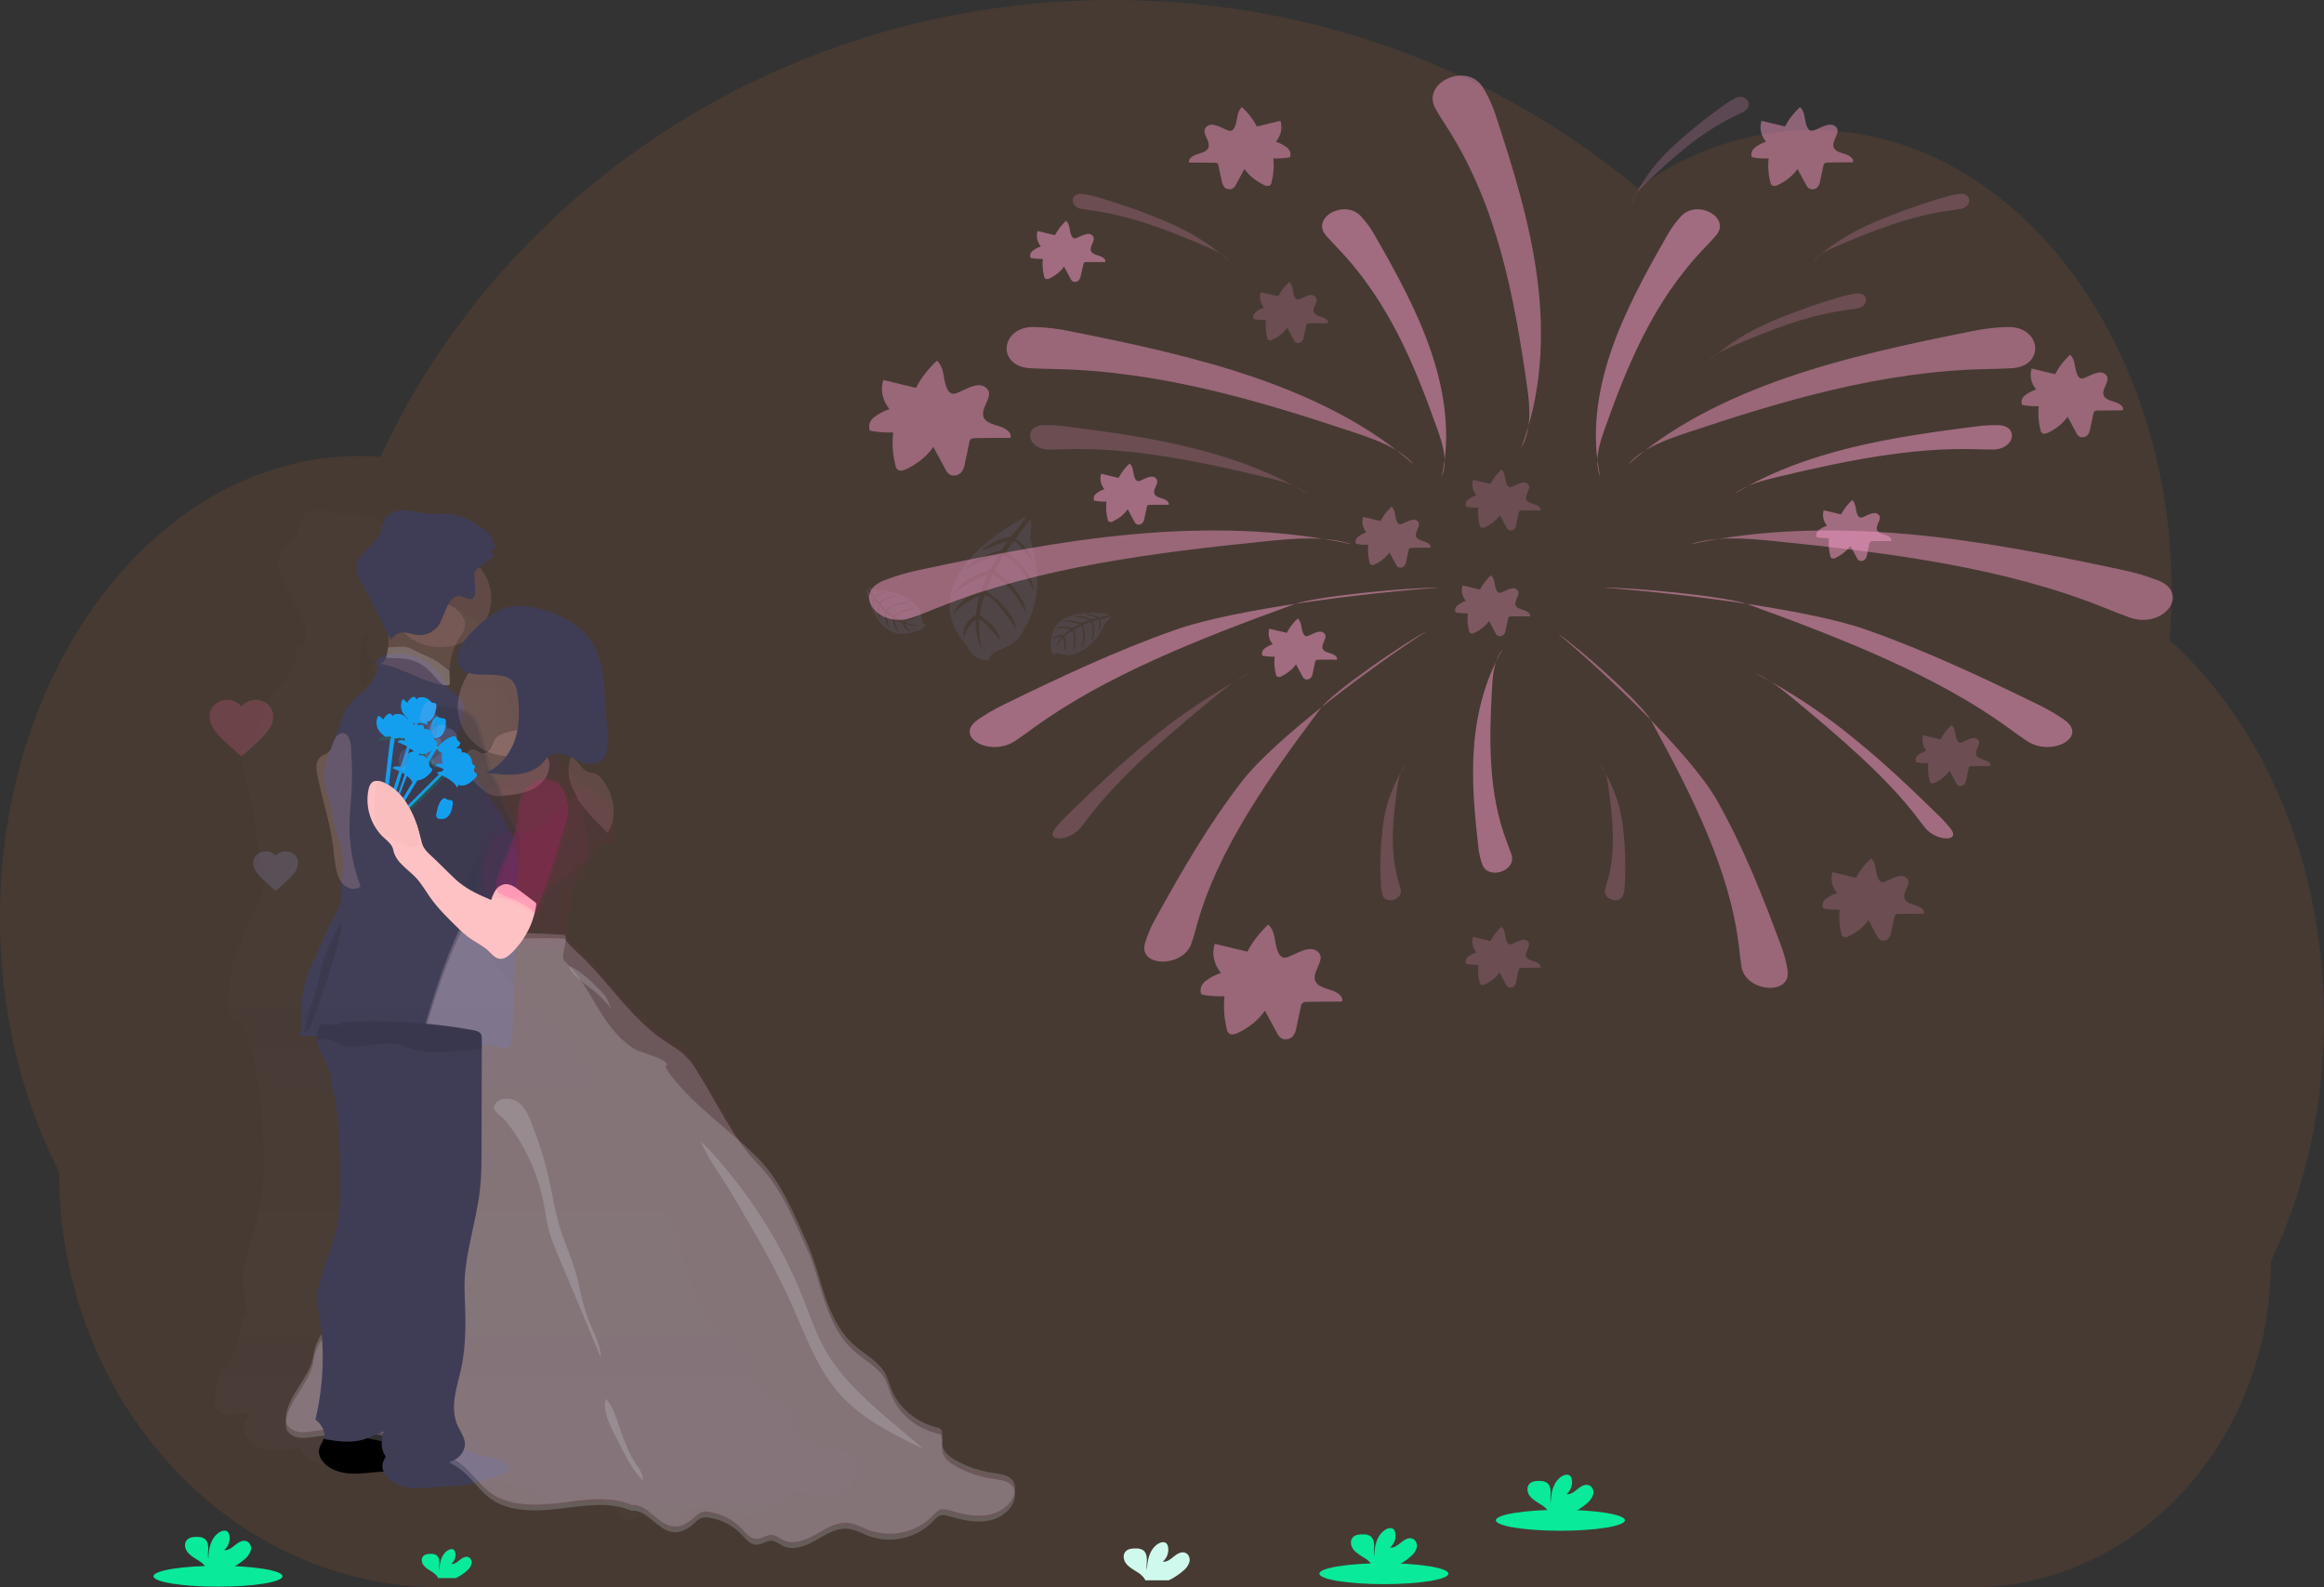 <svg width="123" height="84" viewBox="0 0 123 84" fill="none" xmlns="http://www.w3.org/2000/svg">
<rect x="0" y="0" width="123" height="84" fill="#333333" stroke="none"/>
<path opacity="0.1" d="M123 53.952C123.009 50.022 122.271 46.146 120.849 42.653C119.427 39.159 117.362 36.15 114.829 33.88C114.899 33.03 114.935 32.177 114.936 31.324C114.936 17.823 106.417 6.882 95.906 6.882C92.669 6.876 89.486 7.933 86.668 9.949C79.229 3.751 69.517 0 58.893 0C41.605 0 26.735 9.932 20.138 24.175C19.771 24.148 19.402 24.133 19.03 24.133C8.522 24.133 3.90536e-05 35.075 3.90536e-05 48.574C-0.008 53.342 1.08 58.01 3.131 62.009C3.131 74.154 12.183 84 23.344 84H104.318C113.085 84 120.191 76.27 120.191 66.734C122.035 62.88 123.006 58.458 123 53.952Z" fill="#FF7C33"/>
<g clip-path="url(#clip0)">
<path d="M20.634 34.634C20.401 34.661 20.152 34.717 20.002 34.889C19.958 34.935 19.93 34.993 19.921 35.054C19.93 35.151 19.95 35.246 19.979 35.338C19.982 35.462 19.947 35.585 19.88 35.691C19.725 36 19.559 36.314 19.297 36.545C19.19 36.641 19.067 36.72 18.959 36.814C18.836 36.925 18.723 37.047 18.621 37.177C18.395 37.449 18.162 37.733 18.079 38.071C17.935 38.658 17.633 39.212 17.436 39.785C17.238 40.358 17.114 40.969 17.221 41.563C17.272 41.844 17.374 42.115 17.445 42.392C17.558 42.837 17.59 43.297 17.71 43.74C17.787 44.017 17.896 44.284 17.979 44.562C18.159 45.159 18.207 45.785 18.121 46.401C18.041 46.962 18.176 47.56 17.939 48.08C17.842 48.271 17.734 48.457 17.617 48.639C17.466 48.905 17.331 49.179 17.213 49.461L16.551 50.957C16.42 51.238 16.304 51.526 16.204 51.82C15.929 52.679 15.928 53.594 15.966 54.491C15.971 54.519 15.964 54.548 15.948 54.572C15.928 54.592 15.882 54.586 15.881 54.558C15.872 54.609 15.838 54.699 15.83 54.75C16.393 54.984 17.086 54.63 17.647 54.869C17.81 54.939 17.949 55.055 18.113 55.123C18.339 55.202 18.582 55.226 18.821 55.194C19.639 55.129 20.479 54.886 21.264 55.118C21.493 55.185 21.706 55.29 21.935 55.353C22.253 55.429 22.58 55.464 22.907 55.456C23.326 55.462 23.744 55.461 24.161 55.431C25.059 55.369 26.002 55.181 26.829 55.522C27.096 55.334 27.116 55.042 27.127 54.725C27.147 54.13 27.167 53.534 27.187 52.939L27.409 46.368C27.441 45.915 27.423 45.46 27.357 45.011C27.206 44.197 26.741 43.47 26.284 42.772L24.151 39.484C24.009 39.266 24.151 39.023 24.248 38.783C24.385 38.44 24.477 38.082 24.523 37.717C24.557 37.449 24.555 37.147 24.365 36.947C24.258 36.835 24.107 36.773 23.984 36.676C23.806 36.536 23.699 36.338 23.592 36.151C23.294 35.636 22.862 35.205 22.338 34.899C21.811 34.606 21.238 34.565 20.634 34.634Z" fill="#3F3D56"/>
<path opacity="0.1" d="M54.284 27.348C54.284 27.348 47.915 30.485 51.193 34.203C51.193 34.203 51.5 35.017 52.395 34.954C52.395 34.954 52.217 34.642 52.905 34.393C53.147 34.303 53.378 34.186 53.592 34.044C53.882 33.854 54.098 33.577 54.209 33.258C54.209 33.258 55.515 31.592 54.512 28.503C54.512 28.503 54.645 27.63 54.531 27.489L53.755 28.503C53.755 28.503 54.553 29.019 54.643 29.773C54.643 29.773 53.813 28.505 53.633 28.649C53.596 28.678 53.247 29.204 53.247 29.204C53.247 29.204 54.63 30.107 54.731 31.277C54.731 31.277 53.953 29.638 53.112 29.406L52.634 30.229C52.634 30.229 54.145 31.115 54.314 32.443C54.314 32.443 53.439 30.757 52.542 30.416L52.186 31.287C52.186 31.287 53.643 32.181 53.775 33.284C53.775 33.284 52.558 31.433 52.118 31.494C52.118 31.494 51.842 32.312 51.878 32.564C51.878 32.564 52.908 33.227 52.925 33.875C52.925 33.875 51.976 32.722 51.829 32.797C51.829 32.797 51.765 33.955 52.057 34.558C52.057 34.558 51.559 33.697 51.639 32.797C51.639 32.797 51.138 33.204 51.027 33.737C51.027 33.737 50.754 33.099 51.659 32.517C51.659 32.517 51.744 31.616 51.85 31.505C51.85 31.505 50.873 31.959 50.456 32.52C50.456 32.52 50.611 31.684 51.936 31.272L52.275 30.389C52.275 30.389 50.95 30.925 50.54 31.397C50.54 31.397 50.835 30.568 52.38 30.177L52.839 29.363C52.839 29.363 51.661 29.741 51.086 30.172C51.086 30.172 51.532 29.459 52.98 29.136L53.353 28.627C53.353 28.627 52.498 28.918 52.26 29.023C52.022 29.128 51.973 29.075 51.973 29.075C52.408 28.72 52.936 28.488 53.5 28.404C53.5 28.404 54.342 27.403 54.284 27.348Z" fill="#A2B3F7"/>
<path opacity="0.1" d="M45.835 31.165C45.835 31.165 46.331 34.229 48.462 33.412C48.462 33.412 48.869 33.402 48.972 33.025C48.972 33.025 48.806 33.053 48.793 32.737C48.787 32.624 48.768 32.513 48.735 32.405C48.691 32.259 48.598 32.131 48.47 32.04C48.47 32.04 47.911 31.266 46.385 31.238C46.385 31.238 46.013 31.059 45.934 31.085L46.274 31.548C46.274 31.548 46.619 31.294 46.969 31.364C46.969 31.364 46.283 31.527 46.322 31.619C46.33 31.639 46.515 31.857 46.515 31.857C46.515 31.857 47.117 31.417 47.655 31.542C47.655 31.542 46.811 31.628 46.585 31.941L46.885 32.254C46.885 32.254 47.498 31.759 48.116 31.88C48.116 31.88 47.236 31.999 46.956 32.319L47.295 32.589C47.295 32.589 47.903 32.117 48.417 32.22C48.417 32.22 47.414 32.457 47.378 32.646C47.378 32.646 47.705 32.876 47.822 32.896C47.822 32.896 48.265 32.571 48.558 32.652C48.558 32.652 47.907 32.878 47.92 32.948C47.92 32.948 48.429 33.14 48.74 33.106C48.455 33.151 48.162 33.123 47.891 33.025C47.961 33.182 48.077 33.316 48.225 33.41C48.225 33.41 47.9 33.432 47.769 32.977C47.769 32.977 47.378 32.814 47.344 32.754C47.344 32.754 47.408 33.22 47.599 33.471C47.599 33.471 47.246 33.288 47.251 32.686L46.904 32.421C46.904 32.421 46.954 33.042 47.108 33.278C47.108 33.278 46.778 33.038 46.822 32.347L46.524 32.043C46.524 32.043 46.524 32.581 46.636 32.879C46.636 32.879 46.382 32.594 46.442 31.953L46.272 31.727C46.272 31.727 46.281 32.12 46.294 32.233C46.306 32.346 46.276 32.358 46.276 32.358C46.18 32.128 46.153 31.877 46.198 31.634C46.198 31.634 45.868 31.149 45.835 31.165Z" fill="#A2B3F7"/>
<path opacity="0.1" d="M58.752 32.517C58.752 32.517 55.587 31.873 55.623 34.069C55.623 34.069 55.488 34.437 55.819 34.662C55.819 34.662 55.851 34.503 56.164 34.604C56.276 34.639 56.391 34.661 56.508 34.67C56.666 34.682 56.825 34.645 56.959 34.564C56.959 34.564 57.913 34.339 58.487 32.983C58.487 32.983 58.795 32.713 58.797 32.634L58.222 32.776C58.222 32.776 58.348 33.175 58.155 33.463C58.155 33.463 58.239 32.792 58.137 32.793C58.115 32.793 57.836 32.882 57.836 32.882C57.836 32.882 58.05 33.577 57.737 34.014C57.737 34.014 57.954 33.227 57.729 32.914L57.316 33.071C57.316 33.071 57.581 33.795 57.243 34.306C57.243 34.306 57.44 33.476 57.229 33.112L56.844 33.319C56.844 33.319 57.088 34.03 56.804 34.453C56.804 34.453 56.931 33.472 56.759 33.372C56.759 33.372 56.42 33.583 56.356 33.681C56.356 33.681 56.519 34.195 56.331 34.427C56.331 34.427 56.343 33.763 56.269 33.749C56.269 33.749 55.902 34.136 55.824 34.427C55.881 34.156 56.012 33.903 56.203 33.695C56.025 33.702 55.853 33.759 55.708 33.858C55.708 33.858 55.803 33.56 56.294 33.604C56.294 33.604 56.593 33.313 56.663 33.302C56.663 33.302 56.184 33.193 55.872 33.276C55.872 33.276 56.175 33.026 56.762 33.245L57.143 33.028C57.143 33.028 56.52 32.852 56.235 32.905C56.235 32.905 56.586 32.696 57.244 32.981L57.648 32.818C57.648 32.818 57.123 32.628 56.792 32.621C56.792 32.621 57.162 32.495 57.765 32.778L58.047 32.702C58.047 32.702 57.661 32.569 57.547 32.539C57.432 32.509 57.43 32.479 57.43 32.479C57.689 32.475 57.943 32.54 58.165 32.667C58.165 32.667 58.756 32.552 58.752 32.517Z" fill="#A2B3F7"/>
<path d="M24.711 83.126C24.829 83.033 24.914 82.908 24.957 82.767C24.989 82.626 24.926 82.455 24.785 82.403C24.627 82.345 24.458 82.451 24.33 82.557C24.202 82.664 24.055 82.785 23.888 82.763C23.974 82.687 24.039 82.592 24.075 82.486C24.111 82.379 24.119 82.266 24.096 82.156C24.089 82.11 24.069 82.067 24.038 82.032C23.95 81.942 23.792 81.98 23.686 82.051C23.353 82.278 23.26 82.714 23.258 83.108C23.224 82.966 23.253 82.818 23.252 82.675C23.251 82.531 23.209 82.365 23.082 82.289C23.003 82.249 22.914 82.228 22.825 82.231C22.675 82.226 22.508 82.24 22.405 82.346C22.277 82.477 22.311 82.698 22.422 82.841C22.532 82.983 22.701 83.076 22.856 83.176C22.981 83.247 23.087 83.345 23.166 83.461C23.176 83.477 23.184 83.494 23.189 83.512H24.131C24.341 83.409 24.536 83.279 24.711 83.126Z" fill="#09EA9B"/>
<path d="M73.245 83.833C75.131 83.833 76.66 83.585 76.66 83.279C76.66 82.974 75.131 82.726 73.245 82.726C71.359 82.726 69.83 82.974 69.83 83.279C69.83 83.585 71.359 83.833 73.245 83.833Z" fill="#09EA9B"/>
<path d="M82.587 81.007C84.472 81.007 86.001 80.759 86.001 80.453C86.001 80.148 84.472 79.9 82.587 79.9C80.7 79.9 79.171 80.148 79.171 80.453C79.171 80.759 80.7 81.007 82.587 81.007Z" fill="#09EA9B"/>
<path d="M62.63 83.121C62.785 82.999 62.899 82.835 62.955 82.65C62.997 82.463 62.914 82.239 62.727 82.171C62.518 82.094 62.295 82.232 62.126 82.373C61.957 82.514 61.763 82.672 61.542 82.643C61.656 82.544 61.741 82.419 61.789 82.279C61.837 82.139 61.847 81.99 61.817 81.845C61.807 81.785 61.781 81.729 61.74 81.683C61.624 81.564 61.414 81.614 61.275 81.708C60.834 82.005 60.71 82.58 60.708 83.097C60.664 82.911 60.701 82.716 60.7 82.528C60.699 82.339 60.644 82.121 60.475 82.021C60.371 81.967 60.254 81.941 60.136 81.945C59.938 81.937 59.716 81.956 59.581 82.095C59.411 82.268 59.456 82.558 59.602 82.746C59.748 82.934 59.972 83.055 60.177 83.187C60.342 83.281 60.482 83.409 60.587 83.562C60.6 83.583 60.61 83.606 60.618 83.629H61.863C62.141 83.493 62.399 83.322 62.63 83.121Z" fill="#D0F9ED"/>
<path d="M74.657 82.375C74.813 82.253 74.926 82.089 74.982 81.904C75.025 81.717 74.941 81.493 74.754 81.425C74.546 81.348 74.323 81.486 74.153 81.627C73.984 81.768 73.79 81.927 73.569 81.897C73.683 81.798 73.768 81.673 73.817 81.533C73.865 81.393 73.874 81.244 73.844 81.099C73.835 81.039 73.809 80.983 73.768 80.936C73.651 80.818 73.442 80.868 73.303 80.962C72.861 81.259 72.738 81.834 72.736 82.351C72.691 82.165 72.728 81.97 72.728 81.782C72.727 81.593 72.671 81.375 72.502 81.275C72.399 81.221 72.281 81.195 72.163 81.198C71.965 81.191 71.743 81.21 71.608 81.349C71.438 81.522 71.483 81.812 71.63 82C71.776 82.188 71.999 82.309 72.204 82.441C72.369 82.534 72.509 82.663 72.615 82.816C72.627 82.837 72.638 82.86 72.645 82.883H73.891C74.169 82.747 74.426 82.576 74.657 82.375Z" fill="#09EA9B"/>
<path d="M83.999 79.549C84.155 79.427 84.268 79.263 84.324 79.078C84.367 78.891 84.283 78.667 84.097 78.599C83.887 78.522 83.664 78.66 83.495 78.801C83.326 78.942 83.132 79.1 82.911 79.071C83.025 78.972 83.11 78.847 83.158 78.707C83.206 78.567 83.215 78.418 83.186 78.273C83.177 78.213 83.15 78.157 83.11 78.111C82.993 77.992 82.784 78.042 82.644 78.136C82.202 78.433 82.079 79.008 82.077 79.525C82.033 79.339 82.07 79.144 82.069 78.956C82.068 78.767 82.013 78.549 81.844 78.449C81.74 78.395 81.622 78.369 81.504 78.372C81.307 78.365 81.085 78.384 80.95 78.523C80.78 78.696 80.825 78.986 80.971 79.174C81.117 79.362 81.34 79.483 81.546 79.615C81.71 79.709 81.851 79.837 81.956 79.99C81.969 80.011 81.979 80.034 81.987 80.057H83.232C83.51 79.921 83.768 79.75 83.999 79.549Z" fill="#09EA9B"/>
<path d="M11.538 83.968C13.424 83.968 14.952 83.721 14.952 83.415C14.952 83.11 13.424 82.862 11.538 82.862C9.652 82.862 8.123 83.11 8.123 83.415C8.123 83.721 9.652 83.968 11.538 83.968Z" fill="#09EA9B"/>
<path d="M12.95 82.511C13.106 82.389 13.219 82.225 13.275 82.04C13.318 81.853 13.234 81.629 13.047 81.561C12.839 81.484 12.615 81.623 12.446 81.763C12.277 81.903 12.083 82.063 11.862 82.033C11.976 81.934 12.061 81.809 12.109 81.669C12.157 81.529 12.167 81.38 12.137 81.235C12.127 81.175 12.101 81.119 12.061 81.072C11.944 80.954 11.735 81.004 11.595 81.098C11.154 81.395 11.031 81.971 11.028 82.487C10.984 82.301 11.021 82.106 11.021 81.918C11.02 81.729 10.964 81.511 10.795 81.411C10.691 81.357 10.574 81.331 10.456 81.334C10.258 81.327 10.036 81.347 9.901 81.486C9.731 81.658 9.776 81.948 9.922 82.136C10.069 82.325 10.292 82.446 10.497 82.577C10.662 82.671 10.802 82.799 10.908 82.952C10.92 82.974 10.931 82.996 10.938 83.02H12.183C12.461 82.884 12.719 82.713 12.95 82.511Z" fill="#09EA9B"/>
<path opacity="0.35" d="M14.59 47.143L14.42 46.995C13.81 46.458 13.407 46.11 13.407 45.676C13.406 45.593 13.421 45.511 13.454 45.434C13.486 45.358 13.534 45.288 13.595 45.23C13.655 45.171 13.728 45.125 13.808 45.093C13.888 45.062 13.973 45.047 14.059 45.048C14.161 45.048 14.261 45.07 14.354 45.111C14.446 45.153 14.527 45.213 14.593 45.288C14.658 45.213 14.739 45.153 14.832 45.111C14.924 45.07 15.024 45.048 15.126 45.048C15.212 45.047 15.298 45.062 15.377 45.094C15.457 45.125 15.529 45.171 15.59 45.23C15.651 45.288 15.699 45.358 15.731 45.435C15.763 45.511 15.779 45.593 15.777 45.676C15.777 46.11 15.375 46.458 14.764 46.995L14.59 47.143Z" fill="#A2B3F7" fill-opacity="0.5"/>
<path opacity="0.2" d="M12.778 40.031L12.536 39.818C11.669 39.051 11.096 38.552 11.096 37.932C11.094 37.814 11.116 37.697 11.162 37.587C11.207 37.478 11.276 37.378 11.362 37.294C11.448 37.211 11.551 37.145 11.665 37.1C11.778 37.055 11.9 37.033 12.022 37.034C12.167 37.035 12.31 37.066 12.441 37.125C12.571 37.184 12.687 37.27 12.78 37.377C12.873 37.27 12.989 37.184 13.12 37.125C13.251 37.066 13.393 37.035 13.538 37.034C13.66 37.033 13.782 37.055 13.895 37.1C14.008 37.145 14.111 37.211 14.198 37.295C14.284 37.379 14.352 37.478 14.398 37.587C14.443 37.697 14.466 37.814 14.464 37.932C14.464 38.552 13.892 39.051 13.024 39.818L12.778 40.031Z" fill="#FF699F"/>
<path opacity="0.2" d="M45.316 77.577C45.316 77.568 45.316 77.559 45.316 77.55C45.323 77.418 45.297 77.288 45.24 77.168C45.066 76.831 44.648 76.776 44.293 76.717C43.708 76.621 43.148 76.419 42.642 76.122C42.306 75.926 41.962 75.637 41.92 75.231C41.92 75.148 41.926 75.065 41.92 74.989C41.92 74.933 41.92 74.879 41.92 74.827C41.92 74.61 41.907 74.41 41.739 74.371C40.733 74.133 39.863 73.312 39.516 72.271C39.442 72.049 39.391 71.818 39.295 71.605C38.992 70.931 38.316 70.566 37.805 70.056C37.134 69.385 36.745 68.452 36.462 67.516C36.18 66.58 35.985 65.611 35.615 64.71C34.998 63.206 34.441 61.605 33.396 60.404C33.238 60.222 33.064 60.036 32.881 59.848C31.951 58.547 31.319 57.009 30.513 55.606C30.36 55.318 30.172 55.048 29.955 54.801C29.676 54.505 29.33 54.293 29.009 54.052C27.459 52.893 26.467 51.072 25.132 49.641C24.899 49.391 24.537 49.04 24.365 48.739C24.364 48.563 24.38 48.387 24.412 48.215C24.498 47.788 24.729 47.383 24.689 46.949C24.675 46.864 24.668 46.778 24.666 46.693C24.677 46.594 24.705 46.498 24.748 46.407C24.817 46.211 24.908 46.023 25.02 45.846C25.215 45.56 25.343 45.237 25.396 44.9C25.663 44.657 25.779 44.213 26.112 44.101C26.298 44.04 26.541 44.082 26.649 43.906C26.68 43.846 26.697 43.78 26.699 43.713C26.733 43.366 26.702 43.016 26.608 42.679C26.635 42.501 26.642 42.321 26.629 42.142C26.593 41.695 26.459 41.26 26.238 40.864C26.102 40.616 25.916 40.367 25.651 40.31C25.593 40.297 25.534 40.294 25.478 40.278C25.137 40.182 25.019 39.678 24.712 39.522C25.107 39.727 25.512 39.959 25.884 39.787C26.352 39.568 26.39 38.886 26.355 38.341L26.23 36.324C26.164 35.296 26.08 34.206 25.528 33.359C25.03 32.595 24.215 32.136 23.383 31.849C22.82 31.655 22.203 31.53 21.646 31.729C21.679 31.706 21.711 31.683 21.744 31.663C21.675 31.683 21.608 31.707 21.543 31.735C21.251 31.877 20.98 32.055 20.736 32.265C20.871 31.938 20.94 31.589 20.94 31.238C20.943 30.711 20.788 30.195 20.492 29.752L21.12 29.245L20.973 29.016L21.25 28.763C21.233 28.736 21.208 28.714 21.18 28.698C21.151 28.683 21.118 28.675 21.085 28.675C21.072 28.674 21.059 28.674 21.046 28.675C21.056 28.599 21.05 28.523 21.027 28.45L21.008 28.467C20.991 28.404 20.965 28.344 20.93 28.289H20.953C20.94 28.265 20.925 28.243 20.909 28.222C20.909 28.232 20.909 28.243 20.909 28.254C20.819 28.126 20.708 28.013 20.581 27.918C20.1 27.54 19.55 27.226 18.955 27.184C18.665 27.163 18.374 27.208 18.085 27.184C17.694 27.158 17.316 27.017 16.924 27.001C16.533 26.986 16.092 27.139 15.93 27.515C15.86 27.679 15.85 27.864 15.798 28.034C15.681 28.412 15.369 28.674 15.104 28.953C14.839 29.233 14.593 29.608 14.666 29.998C14.695 30.123 14.741 30.243 14.801 30.356L16.16 33.167C16.166 33.373 16.16 33.579 16.141 33.784C16.133 33.872 16.121 33.962 16.106 34.052C16.099 34.09 16.092 34.129 16.082 34.168C15.922 34.194 15.776 34.274 15.672 34.394C15.633 34.441 15.609 34.497 15.601 34.556C15.609 34.651 15.627 34.744 15.653 34.835C15.655 34.956 15.625 35.076 15.566 35.183C15.43 35.486 15.285 35.795 15.053 36.022C14.959 36.115 14.852 36.193 14.756 36.286C14.647 36.397 14.548 36.516 14.459 36.642C14.261 36.91 14.056 37.189 13.983 37.522C13.863 38.067 13.62 38.584 13.447 39.116C13.422 39.158 13.391 39.198 13.355 39.233C13.248 39.329 13.111 39.37 13.006 39.465C12.77 39.679 12.791 40.069 12.849 40.395C13.057 41.605 13.422 42.784 13.567 44.005C13.625 44.484 13.648 44.971 13.76 45.438C13.801 45.64 13.879 45.834 13.99 46.009C13.974 46.469 14.024 46.934 13.853 47.358C13.774 47.549 13.663 47.723 13.567 47.906C13.433 48.17 13.315 48.44 13.212 48.716L12.629 50.185C12.522 50.464 12.408 50.744 12.325 51.034C12.083 51.878 12.082 52.781 12.117 53.659C12.121 53.687 12.115 53.714 12.099 53.737C12.082 53.758 12.041 53.752 12.04 53.724C12.033 53.776 12.003 53.863 11.996 53.913C12.256 54.035 12.548 53.995 12.837 53.966C12.837 53.992 12.837 54.02 12.837 54.047C12.837 54.053 12.837 54.06 12.837 54.066C12.84 54.15 12.849 54.233 12.864 54.316C12.864 54.316 12.864 54.316 12.864 54.322C12.872 54.364 12.881 54.405 12.891 54.447C12.891 54.458 12.891 54.468 12.899 54.479C12.909 54.516 12.92 54.554 12.932 54.59C12.938 54.61 12.944 54.627 12.95 54.646C12.956 54.664 12.966 54.691 12.975 54.713C12.983 54.734 12.984 54.74 12.99 54.754C13.06 54.931 13.145 55.101 13.226 55.274C13.364 55.541 13.456 55.827 13.499 56.122C13.506 56.19 13.508 56.258 13.511 56.328V56.399C13.513 56.472 13.52 56.545 13.53 56.618C13.55 56.735 13.586 56.847 13.615 56.962C13.632 57.03 13.645 57.1 13.658 57.167C13.671 57.235 13.683 57.325 13.693 57.403C13.774 57.984 13.834 58.566 13.872 59.15C13.882 59.29 13.891 59.432 13.898 59.573C13.948 60.6 13.936 61.628 13.923 62.662C13.916 62.999 13.88 63.335 13.816 63.667C13.636 64.64 13.266 65.585 13.022 66.551C12.996 66.654 12.973 66.756 12.95 66.859C12.896 67.077 12.86 67.299 12.843 67.522C12.841 67.82 12.869 68.117 12.926 68.41C12.979 68.765 13.02 69.123 13.049 69.481C12.851 69.816 12.722 70.183 12.669 70.564C12.539 71.708 11.528 72.566 11.39 73.71C11.381 73.782 11.378 73.856 11.381 73.929C11.377 73.976 11.377 74.023 11.381 74.07C11.366 74.192 11.377 74.315 11.413 74.432C11.464 74.555 11.549 74.662 11.659 74.742C11.77 74.821 11.901 74.87 12.038 74.883C12.301 74.915 12.564 74.851 12.825 74.809C12.944 74.79 13.062 74.777 13.179 74.766C13.183 74.805 13.183 74.844 13.179 74.883C13.124 74.979 13.077 75.078 13.038 75.181C12.972 75.302 12.931 75.433 12.917 75.569C12.912 75.728 12.954 75.886 13.038 76.025C13.302 76.486 13.828 76.703 14.333 76.744C14.837 76.785 15.338 76.679 15.842 76.654H15.928C15.945 76.699 15.966 76.743 15.991 76.785C16.254 77.246 16.781 77.463 17.285 77.504C17.788 77.546 18.291 77.441 18.795 77.415C18.945 77.408 19.096 77.408 19.246 77.397C19.555 77.375 19.859 77.322 20.156 77.238C20.369 77.529 20.614 77.797 20.886 78.039C21.77 78.758 22.992 78.717 24.097 78.576C25.202 78.435 26.447 78.174 27.454 78.679C28.227 78.598 28.687 79.772 29.462 79.802C29.818 79.815 30.138 79.576 30.395 79.313C30.484 79.203 30.598 79.113 30.728 79.052C30.836 79.021 30.95 79.018 31.059 79.042C31.66 79.146 32.2 79.458 32.576 79.919C32.771 80.153 32.971 80.448 33.264 80.454C33.526 80.454 33.759 80.217 34.02 80.249C34.197 80.272 34.342 80.416 34.495 80.506C34.976 80.778 35.568 80.526 36.029 80.226C36.49 79.926 36.984 79.564 37.524 79.618C37.875 79.653 38.187 79.863 38.514 79.999C39.523 80.421 40.759 80.102 41.482 79.243C41.597 79.105 41.715 78.946 41.885 78.91C41.998 78.897 42.113 78.913 42.217 78.957C42.823 79.15 43.46 79.328 44.08 79.197C44.7 79.065 45.29 78.528 45.303 77.852C45.304 77.811 45.302 77.769 45.298 77.728C45.298 77.703 45.303 77.676 45.303 77.649C45.309 77.626 45.313 77.602 45.316 77.577ZM20.967 38.971C20.924 39.079 20.849 39.173 20.752 39.242C20.744 39.198 20.735 39.154 20.726 39.108C20.687 38.917 20.643 38.727 20.596 38.538C20.739 38.626 20.892 38.699 21.052 38.754C21.02 38.826 20.995 38.903 20.964 38.971H20.967ZM19.394 34.333C19.394 34.34 19.394 34.347 19.394 34.354C19.394 34.716 19.525 34.922 19.716 35.041C19.503 35.436 19.393 35.875 19.394 36.321C19.321 36.266 19.243 36.218 19.18 36.157C19.062 36.042 18.967 35.907 18.898 35.76C18.928 35.765 18.96 35.76 18.988 35.746C19.043 35.71 19.04 35.626 19.033 35.558C18.96 34.913 19.051 34.261 19.298 33.656C19.423 33.614 19.544 33.561 19.659 33.497C19.5 33.745 19.409 34.028 19.396 34.319C19.396 34.319 19.391 34.327 19.391 34.333H19.394ZM24.644 39.49C24.588 39.689 24.558 39.894 24.553 40.1C24.358 39.815 24.072 39.598 23.736 39.483C23.697 39.472 23.657 39.463 23.616 39.456C23.641 39.432 23.668 39.41 23.697 39.39C24.005 39.184 24.351 39.328 24.705 39.508C24.684 39.501 24.663 39.495 24.641 39.49H24.644Z" fill="url(#paint0_linear)"/>
<path opacity="0.2" d="M16.877 76.781C16.873 76.945 16.921 77.107 17.015 77.245C17.315 77.715 17.915 77.935 18.487 77.976C19.059 78.017 19.632 77.91 20.203 77.884C20.375 77.877 20.547 77.876 20.717 77.867C21.605 77.815 22.454 77.514 23.291 77.216C23.429 77.168 23.589 77.09 23.596 76.951C23.593 76.903 23.578 76.857 23.554 76.815C23.529 76.773 23.495 76.737 23.455 76.709C23.345 76.617 23.222 76.541 23.089 76.485C22.623 76.288 22.066 76.34 21.624 76.098C21.526 76.045 21.437 75.979 21.335 75.935C21.216 75.889 21.09 75.861 20.962 75.853C20.409 75.793 19.849 75.81 19.301 75.905C18.884 75.978 18.473 76.096 18.049 76.125C17.889 76.138 17.727 76.128 17.57 76.095C17.463 76.072 17.326 75.979 17.225 76.041C17.123 76.103 17.066 76.299 17.018 76.386C16.942 76.507 16.895 76.641 16.877 76.781Z" fill="#3F3D56"/>
<path d="M16.877 76.781C16.873 76.945 16.921 77.107 17.015 77.245C17.315 77.715 17.915 77.935 18.487 77.976C19.059 78.017 19.632 77.91 20.203 77.884C20.375 77.877 20.547 77.876 20.717 77.867C21.605 77.815 22.454 77.514 23.291 77.216C23.429 77.168 23.589 77.09 23.596 76.951C23.593 76.903 23.578 76.857 23.554 76.815C23.529 76.773 23.495 76.737 23.455 76.709C23.345 76.617 23.222 76.541 23.089 76.485C22.623 76.288 22.066 76.34 21.624 76.098C21.526 76.045 21.437 75.979 21.335 75.935C21.216 75.889 21.09 75.861 20.962 75.853C20.409 75.793 19.849 75.81 19.301 75.905C18.884 75.978 18.473 76.096 18.049 76.125C17.889 76.138 17.727 76.128 17.57 76.095C17.463 76.072 17.326 75.979 17.225 76.041C17.123 76.103 17.066 76.299 17.018 76.386C16.942 76.507 16.895 76.641 16.877 76.781Z" fill="black"/>
<path d="M20.237 77.551C20.232 77.716 20.28 77.878 20.375 78.016C20.674 78.485 21.274 78.705 21.847 78.746C22.419 78.787 22.991 78.681 23.563 78.655C23.735 78.648 23.905 78.647 24.077 78.637C24.965 78.586 25.813 78.285 26.651 77.987C26.788 77.938 26.948 77.861 26.956 77.721C26.952 77.673 26.938 77.627 26.913 77.585C26.889 77.543 26.855 77.507 26.814 77.479C26.705 77.387 26.581 77.312 26.448 77.255C25.983 77.059 25.425 77.109 24.983 76.868C24.885 76.816 24.796 76.749 24.695 76.706C24.575 76.66 24.449 76.632 24.321 76.623C23.768 76.562 23.209 76.581 22.661 76.676C22.244 76.749 21.833 76.867 21.409 76.895C21.249 76.909 21.087 76.899 20.93 76.866C20.822 76.842 20.686 76.75 20.584 76.811C20.482 76.873 20.424 77.069 20.377 77.157C20.302 77.277 20.254 77.412 20.237 77.551Z" fill="#3F3D56"/>
<path opacity="0.2" d="M18.482 39.087C18.443 38.983 18.372 38.893 18.278 38.83C18.054 38.711 17.789 38.932 17.691 39.156C17.594 39.378 17.561 39.652 17.369 39.813C17.253 39.916 17.092 39.953 16.971 40.049C16.703 40.266 16.73 40.666 16.793 40.995C17.03 42.228 17.446 43.426 17.611 44.668C17.676 45.156 17.703 45.651 17.825 46.127C17.9 46.409 18.019 46.694 18.254 46.877C18.489 47.06 18.865 47.105 19.086 46.905C18.686 45.868 18.486 44.769 18.497 43.663C18.503 42.944 18.604 42.225 18.624 41.497C18.647 40.862 18.614 40.226 18.58 39.591C18.584 39.428 18.551 39.266 18.486 39.115C18.451 39.041 18.395 38.978 18.322 38.935C18.25 38.891 18.167 38.87 18.082 38.872" fill="#FBBEBE"/>
<path opacity="0.2" d="M23.298 34.25C24.789 34.25 25.998 33.092 25.998 31.664C25.998 30.235 24.789 29.077 23.298 29.077C21.807 29.077 20.598 30.235 20.598 31.664C20.598 33.092 21.807 34.25 23.298 34.25Z" fill="#CB8C8E"/>
<path opacity="0.2" d="M26.936 40.017C28.432 40.017 29.645 38.277 29.645 36.844C29.645 35.412 28.432 34.25 26.936 34.25C25.441 34.25 24.228 35.99 24.228 37.423C24.228 38.856 25.441 40.017 26.936 40.017Z" fill="#FFC2C4"/>
<path opacity="0.2" d="M28.051 39.357C28.075 39.562 28.158 39.802 28.363 39.854C28.458 39.865 28.554 39.87 28.649 39.87C28.726 39.883 28.797 39.914 28.859 39.959C28.92 40.005 28.969 40.063 29.002 40.13C29.067 40.266 29.093 40.416 29.076 40.565C29.059 40.791 28.983 41.009 28.855 41.2C28.614 41.531 28.265 41.776 27.862 41.897C27.463 42.015 27.05 42.087 26.633 42.114C26.448 42.142 26.259 42.137 26.076 42.097C25.961 42.061 25.853 42.009 25.754 41.941C25.449 41.745 25.181 41.499 24.964 41.215C24.804 41.018 24.688 40.791 24.624 40.549C24.562 40.305 24.598 40.049 24.724 39.829C24.762 39.757 24.826 39.699 24.904 39.666C25.133 39.587 25.341 39.859 25.585 39.865C25.778 39.865 25.93 39.707 26.014 39.541C26.098 39.374 26.142 39.186 26.266 39.045C26.411 38.88 26.638 38.807 26.856 38.752C27.214 38.661 27.684 38.524 28.057 38.562C28.262 38.582 28.128 38.699 28.081 38.841C28.033 39.009 28.023 39.185 28.051 39.357Z" fill="#FBBEBE"/>
<path opacity="0.05" d="M25.498 42.065C25.827 41.923 26.01 41.58 26.303 41.378C26.55 41.209 26.858 41.148 27.14 41.04C27.426 40.931 27.689 40.77 27.912 40.567C28.116 40.383 28.297 40.156 28.556 40.066C28.753 40.006 28.966 40.006 29.163 40.066C29.72 40.214 30.148 40.658 30.397 41.156C30.645 41.654 30.741 42.209 30.834 42.755L30.974 43.577C31.077 44.079 31.127 44.59 31.123 45.102C31.1 45.616 30.961 46.129 30.636 46.54C30.51 46.718 30.406 46.91 30.326 47.111C30.278 47.202 30.247 47.301 30.235 47.403C30.235 47.49 30.244 47.577 30.259 47.662C30.304 48.104 30.045 48.516 29.944 48.95C29.892 49.241 29.876 49.536 29.897 49.831C29.894 49.869 29.902 49.907 29.92 49.941C29.944 49.972 29.975 49.997 30.012 50.011C30.082 50.047 30.155 50.081 30.226 50.114C29.634 50.24 29.029 50.301 28.423 50.297C27.36 50.273 26.323 49.989 25.266 49.871C25.227 49.406 25.36 48.958 25.39 48.494C25.396 48.191 25.376 47.888 25.331 47.587C25.242 46.767 25.25 45.94 25.355 45.121C25.392 44.834 25.441 44.547 25.455 44.257C25.471 43.914 25.439 43.57 25.465 43.23C25.489 42.904 25.572 42.581 25.581 42.255C25.591 42.218 25.588 42.18 25.573 42.146C25.558 42.112 25.532 42.083 25.498 42.065Z" fill="#FF1787" fill-opacity="0.82"/>
<path opacity="0.2" d="M26.695 49.366C27.806 49.372 28.786 49.403 29.894 49.476C30.089 49.784 29.621 50.616 29.886 50.87C31.405 52.328 31.743 54.288 33.506 55.469C33.872 55.713 34.901 55.911 35.222 56.214C35.475 56.453 35.09 56.282 35.276 56.573C36.349 58.25 38.768 59.906 40.17 61.347C41.358 62.569 41.993 64.199 42.695 65.729C43.115 66.644 43.338 67.632 43.66 68.584C43.982 69.537 44.425 70.485 45.188 71.167C45.77 71.687 46.539 72.059 46.883 72.745C46.98 72.966 47.064 73.192 47.135 73.423C47.338 73.952 47.676 74.425 48.117 74.798C48.559 75.171 49.091 75.433 49.665 75.559C49.977 75.625 49.834 76.123 49.866 76.428C49.91 76.846 50.304 77.141 50.688 77.342C51.272 77.646 51.907 77.851 52.564 77.947C52.967 78.006 53.444 78.063 53.637 78.405C53.701 78.525 53.731 78.659 53.724 78.794C53.71 79.482 53.037 80.027 52.329 80.162C51.621 80.298 50.898 80.115 50.209 79.919C50.089 79.874 49.959 79.857 49.831 79.871C49.638 79.907 49.509 80.069 49.373 80.21C48.952 80.643 48.407 80.947 47.807 81.084C47.206 81.221 46.576 81.185 45.997 80.979C45.624 80.84 45.27 80.627 44.871 80.591C44.255 80.535 43.699 80.905 43.169 81.207C42.639 81.51 41.969 81.768 41.423 81.491C41.243 81.401 41.085 81.254 40.887 81.23C40.59 81.197 40.325 81.444 40.029 81.436C39.697 81.429 39.468 81.127 39.246 80.891C38.794 80.414 38.184 80.102 37.519 80.008C37.395 79.983 37.266 79.987 37.143 80.019C36.997 80.079 36.868 80.169 36.764 80.284C36.471 80.552 36.108 80.797 35.703 80.781C34.82 80.751 34.296 79.556 33.417 79.638C32.272 79.125 30.854 79.39 29.598 79.536C28.341 79.681 26.95 79.724 25.944 78.989C25.414 78.6 25.055 78.037 24.56 77.606C23.779 76.926 22.726 76.629 21.71 76.351C20.101 75.912 18.43 75.468 16.776 75.707C16.478 75.75 16.179 75.81 15.88 75.782C15.58 75.754 15.273 75.593 15.168 75.324C15.123 75.186 15.112 75.039 15.138 74.896C15.294 73.733 16.445 72.86 16.592 71.695C16.666 71.118 16.99 70.612 17.335 70.135C17.629 69.707 17.897 69.265 18.139 68.808C18.71 67.781 19.284 66.753 19.715 65.668C20.169 64.526 20.46 63.332 20.749 62.142C21.028 60.995 21.161 59.819 21.362 58.656C21.508 57.81 21.736 56.98 21.965 56.151C22.64 53.701 23.32 51.237 24.432 48.94C25.155 49.135 25.952 49.362 26.695 49.366Z" fill="#E3E8F4"/>
<path opacity="0.2" d="M26.695 49.674C27.806 49.68 28.786 49.608 29.894 49.681C30.089 49.99 30.502 50.345 30.767 50.599C32.286 52.059 33.414 53.909 35.176 55.088C35.542 55.334 35.935 55.55 36.249 55.851C36.495 56.099 36.708 56.375 36.885 56.673C37.958 58.351 38.763 60.218 40.165 61.659C41.354 62.881 41.989 64.511 42.69 66.041C43.111 66.956 43.334 67.944 43.656 68.896C43.977 69.849 44.42 70.797 45.184 71.48C45.766 71.999 46.535 72.371 46.879 73.057C46.976 73.278 47.06 73.505 47.131 73.735C47.334 74.264 47.672 74.737 48.113 75.11C48.555 75.483 49.087 75.745 49.66 75.871C49.972 75.937 49.83 76.435 49.862 76.74C49.906 77.158 50.3 77.454 50.684 77.654C51.268 77.958 51.903 78.163 52.56 78.259C52.963 78.318 53.439 78.375 53.632 78.718C53.696 78.837 53.726 78.971 53.719 79.106C53.705 79.794 53.033 80.339 52.325 80.475C51.617 80.61 50.894 80.427 50.205 80.231C50.085 80.186 49.955 80.169 49.827 80.183C49.634 80.219 49.505 80.381 49.369 80.522C48.948 80.955 48.403 81.259 47.803 81.396C47.202 81.533 46.572 81.497 45.993 81.291C45.62 81.152 45.266 80.939 44.867 80.903C44.251 80.848 43.694 81.218 43.164 81.52C42.635 81.822 41.965 82.081 41.419 81.803C41.239 81.713 41.08 81.566 40.883 81.542C40.586 81.509 40.321 81.756 40.025 81.748C39.692 81.742 39.464 81.439 39.242 81.203C38.792 80.725 38.183 80.412 37.519 80.316C37.395 80.291 37.266 80.295 37.143 80.327C36.997 80.387 36.868 80.477 36.764 80.592C36.471 80.86 36.108 81.106 35.703 81.089C34.82 81.059 34.296 79.864 33.417 79.947C32.272 79.433 30.854 79.698 29.598 79.844C28.341 79.99 26.95 80.032 25.944 79.297C25.414 78.909 25.055 78.344 24.56 77.914C23.779 77.234 22.726 76.937 21.71 76.659C20.101 76.22 18.43 75.776 16.776 76.015C16.478 76.058 16.179 76.118 15.88 76.09C15.58 76.062 15.273 75.901 15.168 75.632C15.123 75.494 15.112 75.347 15.138 75.204C15.294 74.041 16.445 73.168 16.592 72.004C16.666 71.426 16.99 70.921 17.335 70.443C17.629 70.016 17.897 69.573 18.139 69.116C18.71 68.089 19.284 67.061 19.715 65.976C20.169 64.835 20.46 63.641 20.749 62.451C21.028 61.303 21.161 60.127 21.362 58.964C21.508 58.118 21.736 57.288 21.965 56.459C22.64 54.009 23.32 51.545 24.432 49.248C25.155 49.443 25.952 49.67 26.695 49.674Z" fill="#E3E8F4"/>
<path opacity="0.05" d="M26.695 49.469C27.806 49.475 28.786 49.403 29.894 49.476C30.089 49.784 30.502 50.14 30.767 50.394C32.286 51.854 33.414 53.703 35.176 54.883C35.542 55.129 35.935 55.344 36.249 55.645C36.495 55.894 36.708 56.17 36.885 56.468C37.958 58.145 38.763 60.012 40.165 61.454C41.354 62.676 41.989 64.305 42.69 65.835C43.111 66.751 43.334 67.739 43.656 68.691C43.977 69.644 44.42 70.592 45.184 71.274C45.766 71.794 46.535 72.166 46.879 72.852C46.976 73.073 47.06 73.299 47.131 73.53C47.334 74.059 47.672 74.532 48.113 74.905C48.555 75.278 49.087 75.539 49.66 75.666C49.972 75.732 49.83 76.23 49.862 76.535C49.906 76.952 50.3 77.248 50.684 77.449C51.268 77.753 51.903 77.957 52.56 78.054C52.963 78.112 53.439 78.17 53.632 78.512C53.696 78.632 53.726 78.766 53.719 78.901C53.705 79.589 53.033 80.134 52.325 80.269C51.617 80.405 50.894 80.222 50.205 80.026C50.085 79.98 49.955 79.964 49.827 79.977C49.634 80.013 49.505 80.176 49.369 80.317C48.948 80.75 48.403 81.054 47.803 81.191C47.202 81.328 46.572 81.291 45.993 81.086C45.62 80.946 45.266 80.734 44.867 80.698C44.251 80.642 43.694 81.012 43.164 81.314C42.635 81.616 41.965 81.875 41.419 81.598C41.239 81.507 41.08 81.361 40.883 81.337C40.586 81.304 40.321 81.551 40.025 81.542C39.692 81.536 39.464 81.234 39.242 80.998C38.792 80.52 38.183 80.207 37.519 80.111C37.395 80.086 37.266 80.09 37.143 80.121C36.997 80.181 36.868 80.272 36.764 80.386C36.471 80.654 36.108 80.9 35.703 80.884C34.82 80.854 34.296 79.659 33.417 79.741C32.272 79.227 30.854 79.492 29.598 79.638C28.341 79.784 26.95 79.826 25.944 79.092C25.414 78.703 25.055 78.139 24.56 77.709C23.779 77.028 22.726 76.731 21.71 76.454C20.101 76.014 18.43 75.57 16.776 75.81C16.478 75.853 16.179 75.912 15.88 75.885C15.58 75.857 15.273 75.696 15.168 75.426C15.123 75.288 15.112 75.142 15.138 74.999C15.294 73.836 16.445 72.962 16.592 71.798C16.666 71.221 16.99 70.715 17.335 70.237C17.629 69.81 17.897 69.367 18.139 68.911C18.71 67.883 19.284 66.856 19.715 65.771C20.169 64.629 20.46 63.435 20.749 62.245C21.028 61.097 21.161 59.922 21.362 58.759C21.508 57.913 21.736 57.083 21.965 56.254C22.64 53.804 23.32 51.34 24.432 49.042C25.155 49.238 25.952 49.465 26.695 49.469Z" fill="#FF1787" fill-opacity="0.82"/>
<path opacity="0.2" d="M17.021 54.184C16.667 54.555 16.747 55.145 16.954 55.606C17.161 56.068 17.476 56.5 17.534 56.999C17.553 57.166 17.542 57.334 17.572 57.5C17.595 57.619 17.637 57.733 17.669 57.85C17.708 57.999 17.738 58.149 17.759 58.3C17.872 59.032 17.95 59.77 17.991 60.51C18.049 61.556 18.034 62.605 18.019 63.653C17.998 65.119 17.269 66.492 16.913 67.918C16.851 68.139 16.81 68.364 16.791 68.592C16.79 68.895 16.821 69.198 16.885 69.495C17.198 71.366 17.134 73.277 16.697 75.124C17.019 75.367 17.243 75.774 17.166 76.158C17.858 76.274 18.581 76.388 19.248 76.177C19.65 76.051 20.011 75.811 20.428 75.736C20.749 75.679 21.122 75.708 21.349 75.484C21.441 75.379 21.509 75.257 21.546 75.124C22.331 72.936 22.112 70.553 22.068 68.24C22.044 66.996 22.068 65.752 22.018 64.51C21.921 62.295 21.559 60.098 20.937 57.962C20.637 56.935 20.347 55.907 19.757 54.996C19.638 54.785 19.47 54.604 19.266 54.466C19.042 54.334 18.77 54.302 18.509 54.273C17.962 54.217 17.568 54.244 17.021 54.184Z" fill="#3F3D56"/>
<path d="M21.546 75.125C21.509 75.257 21.441 75.379 21.349 75.484C21.122 75.709 20.748 75.679 20.428 75.737C20.387 75.744 20.346 75.753 20.306 75.763C19.941 75.857 19.61 76.063 19.249 76.174C18.581 76.38 17.854 76.271 17.166 76.155C17.243 75.771 17.019 75.363 16.697 75.12C17.135 73.273 17.199 71.362 16.886 69.492C16.821 69.195 16.79 68.892 16.791 68.589C16.811 68.361 16.852 68.136 16.913 67.915C17.267 66.488 17.998 65.115 18.019 63.649C18.034 62.601 18.049 61.551 17.992 60.505C17.949 59.766 17.872 59.029 17.759 58.296C17.738 58.145 17.708 57.995 17.67 57.846C17.637 57.73 17.595 57.615 17.573 57.496C17.542 57.331 17.553 57.162 17.534 56.995C17.476 56.496 17.162 56.065 16.954 55.603C16.867 55.413 16.811 55.211 16.787 55.005C16.762 54.86 16.77 54.712 16.811 54.57C16.851 54.428 16.923 54.296 17.021 54.183C17.389 54.222 17.686 54.221 18.008 54.234C18.165 54.241 18.329 54.251 18.509 54.27C18.77 54.298 19.045 54.33 19.267 54.463C19.471 54.6 19.639 54.782 19.757 54.993C19.815 55.082 19.87 55.173 19.922 55.264C20.404 56.103 20.667 57.028 20.937 57.958C21.558 60.094 21.921 62.291 22.018 64.506C22.073 65.748 22.044 66.992 22.068 68.237C22.113 70.555 22.331 72.936 21.546 75.125Z" fill="#3F3D56"/>
<path d="M25.501 54.99C25.501 55.17 25.501 55.35 25.501 55.53C25.496 57.266 25.491 59.002 25.487 60.737C25.487 61.451 25.487 62.167 25.41 62.877C25.22 64.727 24.514 66.518 24.589 68.369C24.643 69.714 24.697 71.075 24.415 72.394C24.307 72.9 24.151 73.397 24.073 73.908C23.996 74.418 24.005 74.957 24.216 75.433C24.368 75.773 24.625 76.094 24.611 76.46C24.595 76.617 24.541 76.769 24.453 76.902C24.365 77.036 24.245 77.148 24.104 77.229C23.818 77.388 23.502 77.489 23.174 77.526C22.766 77.591 22.352 77.621 21.938 77.617C21.345 77.611 20.669 77.487 20.362 77.001C20.156 76.674 20.172 76.259 20.271 75.888C20.283 75.845 20.294 75.802 20.307 75.76C20.408 75.437 20.552 75.125 20.629 74.797C20.753 74.278 20.713 73.735 20.514 73.238C20.478 73.145 20.363 72.971 20.26 72.982C20.096 72.576 20.071 72.132 20.046 71.697L19.894 68.748C19.862 68.105 19.83 67.455 19.967 66.826C20.075 66.312 20.303 65.823 20.367 65.302C20.396 64.989 20.395 64.674 20.362 64.362C20.242 62.751 20.024 61.147 19.71 59.56C19.7 59.48 19.671 59.402 19.627 59.332C19.557 59.238 19.433 59.193 19.346 59.111C19.164 58.941 19.181 58.662 19.138 58.421C19.061 57.985 18.759 57.623 18.527 57.243C18.156 56.63 17.949 55.94 17.923 55.232C17.91 54.898 17.938 54.563 18.008 54.235C18.016 54.19 18.027 54.146 18.038 54.102C20.375 53.959 22.723 54.097 25.025 54.513C25.193 54.543 25.382 54.589 25.46 54.735C25.495 54.816 25.509 54.903 25.501 54.99Z" fill="#3F3D56"/>
<path opacity="0.2" d="M38.671 63.077C39.825 65.023 40.984 66.974 41.902 69.032C42.647 70.702 43.259 72.48 44.51 73.845C45.681 75.122 47.298 75.919 48.887 76.687L47.465 75.487C46.037 74.279 44.579 73.038 43.673 71.434C43.179 70.561 42.866 69.606 42.493 68.676C41.542 66.285 40.217 64.045 38.564 62.034C38.104 61.457 37.61 60.905 37.084 60.382C37.447 61.307 38.158 62.214 38.671 63.077Z" fill="#E3E8F4"/>
<path opacity="0.2" d="M32.783 76.412C33.131 77.096 33.485 77.791 34.015 78.358C34.06 78.019 33.817 77.715 33.625 77.427C33.278 76.904 33.066 76.315 32.855 75.733C32.66 75.193 32.479 74.449 32.064 74.023C31.851 74.754 32.462 75.783 32.783 76.412Z" fill="#E3E8F4"/>
<path opacity="0.2" d="M28.76 63.594C28.861 64.108 28.92 64.622 29.055 65.124C29.188 65.576 29.351 66.019 29.543 66.45L31.804 71.849C31.785 71.115 31.375 70.451 31.114 69.763C30.793 68.917 30.677 68.016 30.414 67.147C30.199 66.442 29.888 65.769 29.663 65.067C29.35 64.077 29.218 63.044 28.972 62.037C28.75 61.165 28.474 60.307 28.143 59.468C27.993 59.071 27.821 58.659 27.49 58.385C27.158 58.11 26.603 58.032 26.29 58.329C25.849 58.748 26.517 59.01 26.737 59.282C27.754 60.549 28.446 62.027 28.758 63.597L28.76 63.594Z" fill="#E3E8F4"/>
<path opacity="0.2" d="M31.794 52.441C31.914 52.557 32.019 52.687 32.105 52.828C32.227 53.041 32.275 53.291 32.427 53.489C32.159 53.129 31.853 52.795 31.513 52.495C31.307 52.325 31.084 52.179 30.877 52.01C30.72 51.88 30.029 51.319 30.166 51.128C30.771 51.423 31.334 51.966 31.794 52.441Z" fill="#E3E8F4"/>
<path opacity="0.2" d="M24.616 33.136C24.591 33.349 24.455 33.533 24.338 33.716C23.997 34.258 23.807 34.876 23.786 35.509C23.78 35.694 23.788 35.88 23.812 36.065C23.82 36.133 23.822 36.22 23.76 36.256C23.727 36.27 23.689 36.275 23.653 36.269C23.58 36.263 23.509 36.255 23.439 36.243C22.292 36.068 21.288 35.319 20.134 35.13C20.205 35.097 20.268 35.051 20.319 34.993C20.37 34.935 20.407 34.868 20.429 34.795C20.46 34.713 20.483 34.627 20.498 34.541C20.515 34.449 20.528 34.358 20.538 34.268C20.611 33.607 20.506 32.998 20.467 32.326C20.423 31.543 21.433 31.801 22.025 31.791C22.5 31.783 22.984 31.776 23.443 31.899C23.902 32.022 24.338 32.294 24.536 32.71C24.602 32.842 24.63 32.99 24.616 33.136Z" fill="#CB8C8E"/>
<path opacity="0.2" d="M23.76 36.256C23.727 36.271 23.689 36.275 23.653 36.269C23.58 36.263 23.509 36.255 23.439 36.243C23.34 36.155 23.244 36.062 23.153 35.966C22.939 35.738 22.745 35.487 22.497 35.293C22.112 35.007 21.642 34.846 21.156 34.835C20.913 34.841 20.669 34.828 20.429 34.795C20.46 34.713 20.483 34.627 20.498 34.541C20.515 34.449 20.528 34.358 20.538 34.268C20.672 34.252 20.808 34.243 20.944 34.241C21.103 34.219 21.264 34.215 21.424 34.231C21.689 34.269 21.923 34.411 22.161 34.529C22.49 34.693 22.843 34.816 23.149 35.019C23.243 35.082 23.333 35.152 23.423 35.224C23.546 35.32 23.667 35.416 23.789 35.511C23.783 35.696 23.791 35.882 23.815 36.067C23.82 36.132 23.823 36.22 23.76 36.256Z" fill="#E3E8F4"/>
<path opacity="0.1" d="M25.501 54.99C25.501 55.17 25.501 55.35 25.501 55.53C25.055 55.543 24.599 55.605 24.155 55.633C23.738 55.662 23.319 55.663 22.901 55.658C22.574 55.665 22.247 55.631 21.929 55.555C21.701 55.491 21.486 55.386 21.259 55.321C20.83 55.194 20.377 55.21 19.923 55.261C19.554 55.302 19.182 55.364 18.814 55.396C18.576 55.428 18.333 55.404 18.106 55.326C18.043 55.298 17.982 55.266 17.924 55.229C17.833 55.171 17.739 55.118 17.641 55.072C17.377 54.959 17.083 54.977 16.788 55.004C16.763 54.859 16.771 54.711 16.812 54.569C16.852 54.427 16.924 54.295 17.022 54.182C17.39 54.221 17.687 54.22 18.009 54.233C18.017 54.189 18.028 54.145 18.039 54.101C20.377 53.958 22.724 54.096 25.026 54.512C25.194 54.542 25.383 54.588 25.462 54.734C25.495 54.815 25.509 54.903 25.501 54.99Z" fill="black"/>
<path opacity="0.1" d="M22.834 37.616C22.076 37.816 21.606 38.554 21.398 39.281C21.107 40.297 21.177 41.383 21.435 42.407C21.692 43.43 22.132 44.403 22.577 45.366C22.681 45.601 22.799 45.831 22.929 46.054C23.29 46.659 23.841 47.138 24.504 47.424C25.17 47.706 25.923 47.738 26.613 47.513C26.74 47.474 26.86 47.416 26.968 47.341C27.347 47.061 27.406 46.543 27.434 46.085L27.529 44.479C27.539 44.394 27.535 44.309 27.517 44.225C27.474 44.111 27.408 44.007 27.323 43.917C27.008 43.528 26.775 43.084 26.636 42.61C26.538 42.278 26.487 41.932 26.337 41.618C26.247 41.429 26.122 41.257 26.025 41.071C25.81 40.67 25.734 40.221 25.633 39.783C25.545 39.401 25.44 39.022 25.318 38.648C25.261 38.44 25.169 38.243 25.044 38.065C24.749 37.683 24.226 37.545 23.741 37.449C23.512 37.384 23.27 37.373 23.035 37.416C22.771 37.485 22.566 37.68 22.375 37.867" fill="black"/>
<path opacity="0.2" d="M22.942 37.513C22.183 37.714 21.714 38.452 21.506 39.178C21.214 40.194 21.285 41.28 21.542 42.304C21.799 43.327 22.239 44.3 22.684 45.263C22.789 45.498 22.906 45.728 23.036 45.952C23.397 46.556 23.948 47.035 24.611 47.321C25.278 47.603 26.031 47.635 26.721 47.41C26.848 47.372 26.967 47.313 27.075 47.238C27.454 46.958 27.513 46.441 27.541 45.982L27.637 44.376C27.646 44.291 27.642 44.206 27.624 44.122C27.581 44.008 27.515 43.904 27.43 43.814C27.116 43.425 26.883 42.981 26.743 42.507C26.646 42.175 26.594 41.829 26.444 41.516C26.354 41.327 26.23 41.154 26.132 40.968C25.917 40.567 25.841 40.118 25.74 39.68C25.652 39.298 25.547 38.92 25.425 38.545C25.369 38.337 25.276 38.141 25.151 37.962C24.857 37.58 24.333 37.442 23.848 37.346C23.619 37.281 23.377 37.27 23.142 37.313C22.878 37.382 22.674 37.577 22.483 37.764" fill="#3F3D56"/>
<path opacity="0.2" d="M30.341 41.802C30.07 41.26 30.02 40.641 30.199 40.065C30.62 40.167 30.736 40.761 31.165 40.867C31.228 40.883 31.296 40.886 31.36 40.899C31.66 40.958 31.873 41.207 32.028 41.464C32.278 41.859 32.431 42.303 32.474 42.763C32.517 43.225 32.404 43.687 32.153 44.083C32.163 44.068 31.402 43.32 31.337 43.243C31.204 43.093 31.073 42.94 30.945 42.784C30.81 42.639 30.689 42.483 30.583 42.318C30.547 42.252 30.539 42.176 30.507 42.106C30.457 42.003 30.393 41.904 30.341 41.802Z" fill="#CB8C8E"/>
<path d="M28.385 47.846C28.255 48.833 27.786 49.75 27.052 50.453C26.888 50.608 26.683 50.761 26.454 50.74C26.206 50.715 26.035 50.499 25.858 50.329C25.537 50.02 25.108 49.837 24.75 49.567C24.566 49.422 24.391 49.265 24.227 49.098C23.701 48.584 23.172 48.07 22.753 47.471C22.516 47.134 22.313 46.773 22.032 46.468C21.81 46.227 21.543 46.028 21.309 45.797C21.075 45.567 20.869 45.292 20.814 44.975C20.755 44.64 20.385 44.422 20.152 44.166C19.865 43.84 19.658 43.457 19.545 43.045C19.433 42.633 19.419 42.202 19.503 41.784C19.54 41.605 19.619 41.405 19.799 41.343C19.87 41.322 19.946 41.318 20.02 41.33C20.473 41.39 20.808 41.75 21.101 42.087C21.302 42.307 21.486 42.541 21.654 42.786C22.011 43.342 22.175 43.989 22.334 44.624C22.427 44.995 22.813 45.269 23.091 45.542L23.788 46.228C23.954 46.391 24.121 46.556 24.303 46.703C24.802 47.107 25.4 47.379 25.998 47.627C26.05 47.442 26.13 47.265 26.234 47.101C26.287 47.021 26.357 46.952 26.44 46.898C26.523 46.845 26.616 46.809 26.714 46.793C26.991 46.759 27.244 46.935 27.465 47.101L28.286 47.718C28.332 47.754 28.392 47.793 28.385 47.846Z" fill="#FFC2C4"/>
<path opacity="0.05" d="M29.691 41.714C29.792 41.817 29.871 41.938 29.926 42.069C30.108 42.43 30.191 42.83 30.165 43.23C30.137 43.445 30.087 43.657 30.017 43.864L29.762 44.705C29.365 46.01 28.967 47.318 28.431 48.577C27.99 48.029 27.218 47.864 26.592 47.522C26.53 47.492 26.475 47.451 26.43 47.401C26.375 47.324 26.347 47.232 26.35 47.138C26.356 46.886 26.414 46.636 26.519 46.405C26.91 45.401 27.451 44.42 27.515 43.352C27.517 43.153 27.53 42.954 27.554 42.757C27.599 42.522 27.697 42.298 27.839 42.102C27.982 41.905 28.166 41.739 28.38 41.616C28.741 41.392 29.371 41.414 29.691 41.714Z" fill="#FF1787" fill-opacity="0.82"/>
<path opacity="0.2" d="M29.584 41.476C29.684 41.579 29.764 41.7 29.819 41.831C30.001 42.192 30.083 42.591 30.058 42.991C30.03 43.209 29.98 43.424 29.91 43.633L29.654 44.475C29.258 45.78 28.86 47.088 28.323 48.347C27.882 47.8 27.111 47.634 26.485 47.291C26.423 47.263 26.368 47.222 26.323 47.172C26.268 47.095 26.24 47.003 26.242 46.909C26.249 46.656 26.306 46.407 26.412 46.175C26.802 45.171 27.344 44.191 27.407 43.122C27.41 42.923 27.423 42.725 27.447 42.528C27.492 42.292 27.589 42.069 27.732 41.872C27.874 41.675 28.058 41.509 28.273 41.386C28.633 41.157 29.264 41.179 29.584 41.476Z" fill="#FF1787" fill-opacity="0.82"/>
<path d="M27.098 36.014C27.313 36.233 27.373 36.55 27.408 36.849C27.501 37.621 27.503 38.419 27.252 39.159C27.001 39.898 26.469 40.576 25.723 40.883C26.762 41.044 27.995 41.145 28.699 40.395C28.836 40.249 28.948 40.073 29.122 39.967C29.868 39.517 30.814 40.704 31.623 40.367C32.159 40.145 32.198 39.45 32.159 38.895L32.012 36.84C31.937 35.791 31.842 34.683 31.214 33.824C30.648 33.046 29.72 32.578 28.777 32.282C28.099 32.077 27.344 31.942 26.684 32.202C25.842 32.533 24.217 33.854 24.227 34.832C24.245 36.284 26.39 35.297 27.098 36.014Z" fill="#3F3D56"/>
<path opacity="0.05" d="M27.738 44.036C27.858 44.041 27.979 44.026 28.094 43.992C28.276 43.927 28.416 43.765 28.612 43.738C28.71 43.725 28.837 43.738 28.88 43.649C28.893 43.607 28.898 43.564 28.894 43.52C28.909 43.271 29.236 43.184 29.457 43.051C29.596 42.957 29.72 42.843 29.823 42.714L30.584 41.852C30.654 41.753 30.756 41.679 30.874 41.641C31.009 41.627 31.144 41.664 31.25 41.744C31.694 42.026 32.049 42.418 32.278 42.879C32.507 43.339 32.601 43.85 32.551 44.358C32.549 44.428 32.53 44.497 32.495 44.558C32.376 44.737 32.096 44.694 31.884 44.758C31.48 44.879 31.357 45.381 31.01 45.614C30.855 45.717 30.663 45.761 30.512 45.868C30.36 45.975 30.244 46.162 30.107 46.307C29.893 46.539 29.587 46.682 29.293 46.821L28.395 47.24C28.219 47.328 28.035 47.402 27.845 47.46C27.517 47.533 27.181 47.561 26.845 47.541L26.188 47.533C26.113 47.539 26.039 47.525 25.973 47.492C25.934 47.464 25.902 47.429 25.878 47.389C25.54 46.903 25.471 46.275 25.591 45.703C25.691 45.228 25.926 44.573 26.279 44.212C26.586 43.901 27.313 44.044 27.738 44.036Z" fill="#FF1787" fill-opacity="0.82"/>
<path d="M25.105 30.562C25.085 30.459 25.099 30.352 25.143 30.258C25.187 30.163 25.26 30.085 25.351 30.035L26.16 29.415L25.994 29.169L26.306 28.897C26.28 28.86 26.245 28.833 26.204 28.817C26.163 28.8 26.119 28.797 26.076 28.806C26.125 28.47 25.844 28.187 25.576 27.988C25.032 27.582 24.405 27.244 23.739 27.199C23.412 27.177 23.084 27.225 22.757 27.199C22.316 27.17 21.888 27.018 21.446 27.001C21.004 26.984 20.508 27.161 20.323 27.565C20.244 27.741 20.233 27.94 20.174 28.123C20.041 28.529 19.689 28.81 19.39 29.11C19.091 29.411 18.813 29.814 18.896 30.232C18.929 30.367 18.98 30.497 19.049 30.618L20.699 33.865C20.754 33.76 20.833 33.669 20.93 33.602C21.026 33.534 21.137 33.491 21.253 33.476C21.525 33.443 21.786 33.567 22.061 33.602C22.264 33.624 22.47 33.597 22.662 33.521C22.852 33.446 23.023 33.324 23.158 33.167C23.523 32.74 23.611 31.648 24.243 31.54C24.467 31.501 24.825 31.788 25.02 31.674C25.248 31.546 25.109 30.803 25.105 30.562Z" fill="#3F3D56"/>
<g opacity="0.1">
<path opacity="0.1" d="M25.953 41.28C26.699 40.972 27.23 40.294 27.482 39.555C27.734 38.816 27.731 38.014 27.638 37.245C27.603 36.947 27.544 36.629 27.328 36.411C26.62 35.692 24.475 36.68 24.456 35.235C24.444 34.402 25.627 33.319 26.494 32.812C26.416 32.832 26.34 32.857 26.265 32.886C25.423 33.216 23.798 34.539 23.808 35.515C23.827 36.96 25.973 35.974 26.68 36.691C26.895 36.909 26.955 37.227 26.991 37.526C27.083 38.297 27.085 39.096 26.834 39.835C26.583 40.574 26.051 41.253 25.305 41.56C26.221 41.702 27.289 41.796 28.011 41.302C27.377 41.461 26.625 41.384 25.953 41.28Z" fill="black"/>
<path opacity="0.1" d="M29.352 40.364C29.275 40.413 29.205 40.474 29.145 40.543C29.803 40.584 30.551 41.317 31.209 41.043C31.324 40.995 31.425 40.919 31.501 40.823C30.78 40.797 29.993 39.977 29.352 40.364Z" fill="black"/>
</g>
<g opacity="0.1">
<path opacity="0.1" d="M26.014 28.661C25.997 28.638 25.98 28.616 25.962 28.594C25.962 28.618 25.96 28.642 25.957 28.665C25.976 28.662 25.995 28.66 26.014 28.661Z" fill="black"/>
<path opacity="0.1" d="M26.35 29.145C26.324 29.111 26.288 29.084 26.247 29.069C26.206 29.054 26.161 29.05 26.118 29.059C26.13 28.981 26.122 28.902 26.096 28.827L25.874 29.009L26.042 29.241L25.227 29.829C25.135 29.876 25.062 29.95 25.017 30.04C24.973 30.13 24.959 30.231 24.979 30.329C24.979 30.557 25.124 31.261 24.892 31.387C24.697 31.495 24.335 31.223 24.111 31.26C23.474 31.362 23.385 32.39 23.018 32.801C22.881 32.949 22.71 33.064 22.517 33.136C22.325 33.207 22.117 33.233 21.912 33.212C21.639 33.18 21.376 33.063 21.099 33.094C20.982 33.108 20.87 33.149 20.773 33.213C20.675 33.277 20.595 33.363 20.539 33.463C19.986 32.439 19.433 31.416 18.881 30.393V30.416C18.915 30.544 18.966 30.666 19.035 30.781L20.696 33.85C20.752 33.75 20.832 33.665 20.929 33.601C21.026 33.536 21.138 33.495 21.256 33.481C21.529 33.45 21.792 33.567 22.069 33.6C22.274 33.622 22.482 33.596 22.674 33.524C22.866 33.453 23.038 33.338 23.175 33.189C23.541 32.784 23.631 31.751 24.268 31.648C24.492 31.611 24.853 31.883 25.049 31.775C25.28 31.649 25.14 30.945 25.135 30.717C25.124 30.612 25.14 30.506 25.183 30.409C25.233 30.331 25.302 30.264 25.383 30.215L26.198 29.628L26.031 29.395L26.35 29.145Z" fill="black"/>
</g>
<path opacity="0.1" d="M16.948 51.454C16.841 51.893 16.773 52.341 16.626 52.769C16.562 52.962 16.482 53.151 16.419 53.344C16.362 53.519 16.319 53.697 16.275 53.876L16.1 54.595C16.153 54.593 16.205 54.578 16.251 54.553C16.297 54.528 16.337 54.493 16.366 54.451C16.425 54.367 16.47 54.274 16.498 54.176L16.791 53.342L17.006 52.725C17.31 51.857 17.616 50.986 17.848 50.097C17.906 49.877 17.955 49.657 18.006 49.435C18.025 49.35 18.165 48.874 18.021 48.914C17.92 48.942 17.747 49.375 17.7 49.47C17.593 49.659 17.505 49.852 17.418 50.048C17.219 50.503 17.062 50.973 16.948 51.454Z" fill="black"/>
<path opacity="0.2" d="M22.543 39.948C22.543 39.948 22.058 39.78 21.939 39.98C21.939 39.98 22.821 40.288 22.999 40.732C22.999 40.732 23.226 40.508 22.915 40.223L22.857 39.806L22.543 39.948Z" fill="#00A66C"/>
<path opacity="0.2" d="M23.347 39.318C23.347 39.318 23.374 39.106 23.262 39.083C23.151 39.061 22.396 39.103 22.517 39.905C22.638 40.708 23.511 40.407 23.511 40.407L23.894 39.979C23.894 39.979 23.976 39.413 23.439 39.276L23.347 39.318Z" fill="#A2B3F7"/>
<path opacity="0.1" d="M22.739 38.882C22.739 38.882 22.08 39.201 22.4 40.001L22.648 39.863C22.648 39.863 22.958 39.169 22.739 38.882Z" fill="black"/>
<path opacity="0.2" d="M22.715 38.866C22.715 38.866 22.058 39.184 22.378 39.985L22.57 40.093C22.57 40.093 22.935 39.152 22.715 38.866Z" fill="#A2B3F7"/>
<path opacity="0.1" d="M23.79 39.688C23.825 39.799 23.895 39.897 23.992 39.967C24.146 40.07 23.839 40.307 23.839 40.307C23.839 40.307 23.422 40.76 23.029 40.539C22.794 40.16 22.971 40.108 22.971 40.108C22.971 40.108 23.462 39.591 23.79 39.688Z" fill="black"/>
<path opacity="0.2" d="M23.806 39.709C23.841 39.821 23.912 39.919 24.008 39.989C24.161 40.092 23.854 40.329 23.854 40.329C23.854 40.329 23.439 40.782 23.044 40.561C22.649 40.34 22.986 40.131 22.986 40.131C22.986 40.131 23.473 39.613 23.806 39.709Z" fill="#A2B3F7"/>
<path opacity="0.2" d="M22.313 38.876C22.313 38.876 21.826 39.038 21.865 39.265C21.865 39.265 22.753 38.974 23.183 39.211C23.183 39.211 23.212 38.903 22.784 38.866L22.462 38.576L22.313 38.876Z" fill="#5F3839"/>
<path opacity="0.2" d="M22.519 37.899C22.519 37.899 22.401 37.718 22.305 37.767C22.208 37.817 21.645 38.305 22.264 38.853C22.883 39.402 23.366 38.648 23.366 38.648L23.377 38.085C23.377 38.085 23.068 37.596 22.562 37.813L22.519 37.899Z" fill="#A2B3F7"/>
<path opacity="0.1" d="M21.768 37.93C21.768 37.93 21.466 38.574 22.241 39.003L22.343 38.748C22.343 38.748 22.124 38.021 21.768 37.93Z" fill="black"/>
<path opacity="0.2" d="M21.736 37.931C21.736 37.931 21.435 38.575 22.209 39.004L22.429 38.972C22.429 38.972 22.096 38.021 21.736 37.931Z" fill="#A2B3F7"/>
<path d="M23.111 37.921C23.212 37.987 23.331 38.021 23.452 38.018C23.641 38.007 23.56 38.374 23.56 38.374C23.56 38.374 23.534 38.978 23.082 39.043C22.653 38.89 22.754 38.743 22.754 38.743C22.754 38.743 22.793 38.045 23.111 37.921Z" fill="#149FEE"/>
<path d="M23.135 37.932C23.235 37.998 23.354 38.032 23.476 38.028C23.665 38.017 23.583 38.385 23.583 38.385C23.583 38.385 23.558 38.988 23.107 39.054C22.655 39.12 22.779 38.754 22.779 38.754C22.779 38.754 22.816 38.055 23.135 37.932Z" fill="#149FEE"/>
<path d="M20.658 39.068C20.658 39.068 20.813 38.939 20.897 39.109L20.826 39.491L20.382 43.277L20.099 43.773L20.658 39.068Z" fill="#149FEE"/>
<path d="M21.971 38.188L20.115 43.962L20.284 44.052L22.125 38.225L21.971 38.188Z" fill="#149FEE"/>
<path d="M21.464 40.806C21.464 40.806 21.047 42.313 20.588 42.914C20.129 43.515 20.216 44.014 20.216 44.014L20.366 44.058L21.6 40.91L21.464 40.806Z" fill="#149FEE"/>
<path d="M22.98 39.479L20.333 43.895L20.46 43.961L23.19 39.511L22.98 39.479Z" fill="#149FEE"/>
<path d="M23.565 40.645L20.268 43.938L20.366 44.06L23.706 40.719L23.565 40.645Z" fill="#149FEE"/>
<path opacity="0.2" d="M23.776 40.89C23.776 40.89 23.732 40.705 23.584 40.74C23.436 40.775 20.522 43.875 20.522 43.875L20.645 43.968L23.776 40.89Z" fill="#00A66C"/>
<path opacity="0.2" d="M20.515 38.869C20.515 38.869 20.018 38.998 20.041 39.227C20.041 39.227 20.948 38.995 21.36 39.26C21.36 39.26 21.411 38.952 20.986 38.889L20.688 38.581L20.515 38.869Z" fill="#00A66C"/>
<path d="M20.794 37.907C20.794 37.907 20.687 37.719 20.585 37.762C20.483 37.805 19.888 38.254 20.465 38.842C21.042 39.43 21.581 38.706 21.581 38.706L21.637 38.145C21.637 38.145 21.365 37.638 20.844 37.821L20.794 37.907Z" fill="#149FEE"/>
<path d="M20.038 37.888C20.038 37.888 19.689 38.511 20.432 38.991L20.552 38.742C20.552 38.742 20.389 38.002 20.038 37.888Z" fill="#149FEE"/>
<path d="M21.381 37.97C21.477 38.041 21.594 38.081 21.715 38.085C21.904 38.085 21.792 38.447 21.792 38.447C21.792 38.447 21.723 39.048 21.268 39.084C20.849 38.903 20.963 38.762 20.963 38.762C20.963 38.762 21.055 38.072 21.381 37.97Z" fill="#149FEE"/>
<path d="M23.525 42.226C23.621 42.298 23.738 42.34 23.859 42.345C24.048 42.345 23.936 42.708 23.936 42.708C23.936 42.708 23.867 43.307 23.413 43.343C22.958 43.379 23.107 43.022 23.107 43.022C23.107 43.022 23.199 42.329 23.525 42.226Z" fill="#149FEE"/>
<path d="M21.784 37.982C21.784 37.982 21.287 38.111 21.309 38.341C21.309 38.341 22.216 38.108 22.628 38.373C22.628 38.373 22.68 38.064 22.254 38.003L21.956 37.694L21.784 37.982Z" fill="#149FEE"/>
<path d="M22.062 37.022C22.062 37.022 21.955 36.834 21.853 36.877C21.751 36.92 21.156 37.37 21.733 37.957C22.31 38.545 22.849 37.822 22.849 37.822L22.905 37.261C22.905 37.261 22.633 36.753 22.112 36.936L22.062 37.022Z" fill="#149FEE"/>
<path d="M21.306 37.004C21.306 37.004 20.957 37.626 21.7 38.106L21.82 37.858C21.82 37.858 21.661 37.118 21.306 37.004Z" fill="#149FEE"/>
<path d="M21.158 42.617C21.158 42.617 20.81 43.239 21.551 43.719L21.773 43.702C21.773 43.702 21.51 42.73 21.158 42.617Z" fill="#A2B3F7"/>
<path d="M22.65 37.085C22.745 37.157 22.861 37.199 22.983 37.203C23.171 37.203 23.06 37.566 23.06 37.566C23.06 37.566 22.991 38.166 22.536 38.202C22.118 38.02 22.231 37.88 22.231 37.88C22.231 37.88 22.323 37.187 22.65 37.085Z" fill="#149FEE"/>
<path opacity="0.2" d="M22.672 37.096C22.767 37.169 22.884 37.21 23.005 37.214C23.194 37.214 23.082 37.577 23.082 37.577C23.082 37.577 23.014 38.177 22.559 38.213C22.104 38.249 22.253 37.892 22.253 37.892C22.253 37.892 22.345 37.198 22.672 37.096Z" fill="#A2B3F7"/>
<path opacity="0.2" d="M22.856 39.215C22.856 39.215 22.371 39.047 22.252 39.247C22.252 39.247 23.134 39.555 23.313 39.999C23.313 39.999 23.54 39.775 23.229 39.49L23.171 39.073L22.856 39.215Z" fill="#00A66C"/>
<path opacity="0.2" d="M23.66 38.582C23.66 38.582 23.687 38.37 23.576 38.348C23.464 38.325 22.71 38.367 22.825 39.17C22.94 39.972 23.82 39.671 23.82 39.671L24.203 39.244C24.203 39.244 24.284 38.678 23.747 38.541L23.66 38.582Z" fill="#A2B3F7"/>
<path opacity="0.1" d="M23.055 38.15C23.055 38.15 22.397 38.469 22.718 39.269L22.964 39.132C22.964 39.132 23.27 38.437 23.055 38.15Z" fill="black"/>
<path opacity="0.2" d="M23.03 38.134C23.03 38.134 22.371 38.453 22.691 39.253L22.883 39.361C22.883 39.361 23.249 38.421 23.03 38.134Z" fill="#A2B3F7"/>
<path opacity="0.1" d="M24.104 38.956C24.139 39.067 24.209 39.165 24.305 39.236C24.46 39.338 24.152 39.576 24.152 39.576C24.152 39.576 23.736 40.029 23.342 39.808C23.108 39.43 23.284 39.376 23.284 39.376C23.284 39.376 23.775 38.859 24.104 38.956Z" fill="black"/>
<path d="M24.115 38.978C24.15 39.089 24.221 39.187 24.317 39.258C24.471 39.361 24.164 39.597 24.164 39.597C24.164 39.597 23.747 40.05 23.354 39.831C22.96 39.611 23.296 39.399 23.296 39.399C23.296 39.399 23.787 38.881 24.115 38.978Z" fill="#149FEE"/>
<path d="M23.634 40.474C23.634 40.474 23.149 40.306 23.031 40.507C23.031 40.507 23.912 40.815 24.091 41.259C24.091 41.259 24.318 41.034 24.007 40.75L23.949 40.332L23.634 40.474Z" fill="#149FEE"/>
<path d="M24.438 39.84C24.438 39.84 24.465 39.628 24.353 39.606C24.242 39.585 23.488 39.625 23.609 40.428C23.73 41.232 24.603 40.931 24.603 40.931L24.986 40.502C24.986 40.502 25.067 39.937 24.53 39.801L24.438 39.84Z" fill="#149FEE"/>
<path d="M23.83 39.408C23.83 39.408 23.171 39.727 23.492 40.528L23.739 40.391C23.739 40.391 24.05 39.695 23.83 39.408Z" fill="#149FEE"/>
<path d="M23.806 39.392C23.806 39.392 23.148 39.71 23.467 40.511L23.659 40.618C23.659 40.618 24.026 39.678 23.806 39.392Z" fill="#149FEE"/>
<path d="M24.879 40.214C24.913 40.325 24.984 40.423 25.08 40.494C25.234 40.597 24.926 40.833 24.926 40.833C24.926 40.833 24.51 41.286 24.116 41.066C23.883 40.687 24.058 40.635 24.058 40.635C24.058 40.635 24.557 40.117 24.879 40.214Z" fill="#149FEE"/>
<path d="M24.893 40.236C24.927 40.348 24.998 40.446 25.095 40.516C25.249 40.619 24.941 40.856 24.941 40.856C24.941 40.856 24.525 41.309 24.131 41.088C23.738 40.867 24.073 40.657 24.073 40.657C24.073 40.657 24.565 40.14 24.893 40.236Z" fill="#149FEE"/>
<path d="M23.732 40.896C23.732 40.896 23.247 40.728 23.128 40.929C23.128 40.929 24.01 41.237 24.188 41.681C24.188 41.681 24.417 41.456 24.106 41.172L24.047 40.754L23.732 40.896Z" fill="#149FEE"/>
<path d="M24.537 40.262C24.537 40.262 24.564 40.051 24.452 40.029C24.341 40.006 23.587 40.047 23.707 40.851C23.827 41.654 24.701 41.353 24.701 41.353L25.084 40.926C25.084 40.926 25.165 40.36 24.629 40.223L24.537 40.262Z" fill="#149FEE"/>
<path d="M23.929 39.831C23.929 39.831 23.27 40.149 23.592 40.951L23.84 40.813C23.84 40.813 24.148 40.117 23.929 39.831Z" fill="#149FEE"/>
<path d="M23.905 39.814C23.905 39.814 23.247 40.133 23.567 40.933L23.759 41.042C23.759 41.042 24.128 40.101 23.905 39.814Z" fill="#149FEE"/>
<path d="M24.98 40.636C25.015 40.748 25.085 40.846 25.181 40.916C25.336 41.019 25.028 41.256 25.028 41.256C25.028 41.256 24.612 41.71 24.218 41.489C23.983 41.11 24.16 41.057 24.16 41.057C24.16 41.057 24.652 40.539 24.98 40.636Z" fill="#149FEE"/>
<path d="M24.992 40.659C25.026 40.77 25.097 40.868 25.193 40.938C25.348 41.041 25.039 41.278 25.039 41.278C25.039 41.278 24.624 41.731 24.23 41.511C23.836 41.29 24.171 41.079 24.171 41.079C24.171 41.079 24.665 40.562 24.992 40.659Z" fill="#149FEE"/>
<path d="M21.37 40.621C21.37 40.621 20.886 40.452 20.767 40.653C20.767 40.653 21.648 40.961 21.826 41.405C21.826 41.405 22.054 41.181 21.743 40.896L21.685 40.478L21.37 40.621Z" fill="#149FEE"/>
<path d="M22.175 39.986C22.175 39.986 22.202 39.775 22.09 39.752C21.979 39.73 21.224 39.772 21.345 40.575C21.466 41.377 22.339 41.077 22.339 41.077L22.722 40.65C22.722 40.65 22.803 40.083 22.267 39.947L22.175 39.986Z" fill="#149FEE"/>
<path opacity="0.1" d="M21.567 39.555C21.567 39.555 20.91 39.874 21.232 40.674L21.48 40.536C21.48 40.536 21.785 39.842 21.567 39.555Z" fill="black"/>
<path opacity="0.2" d="M21.543 39.539C21.543 39.539 20.886 39.856 21.205 40.657L21.397 40.76C21.397 40.76 21.768 39.825 21.543 39.539Z" fill="#A2B3F7"/>
<path d="M22.618 40.36C22.652 40.471 22.723 40.569 22.82 40.64C22.974 40.743 22.666 40.98 22.666 40.98C22.666 40.98 22.25 41.434 21.856 41.212C21.621 40.833 21.798 40.781 21.798 40.781C21.798 40.781 22.29 40.263 22.618 40.36Z" fill="#149FEE"/>
<path d="M22.626 40.382C22.661 40.493 22.732 40.591 22.828 40.662C22.982 40.764 22.674 41.002 22.674 41.002C22.674 41.002 22.259 41.455 21.864 41.234C21.469 41.013 21.806 40.803 21.806 40.803C21.806 40.803 22.305 40.286 22.626 40.382Z" fill="#149FEE"/>
<path d="M22.44 38.598C22.44 38.598 22.467 38.393 22.355 38.365C22.244 38.337 21.488 38.385 21.604 39.187C21.72 39.99 22.599 39.69 22.599 39.69L22.982 39.262C22.982 39.262 23.062 38.696 22.526 38.559L22.44 38.598Z" fill="#149FEE"/>
<path d="M21.831 38.171C21.831 38.171 21.173 38.488 21.493 39.29L21.741 39.152C21.741 39.152 22.05 38.458 21.831 38.171Z" fill="#149FEE"/>
<path d="M21.808 38.154C21.808 38.154 21.149 38.472 21.47 39.273L21.661 39.381C21.661 39.381 22.028 38.441 21.808 38.154Z" fill="#149FEE"/>
<path d="M22.883 38.976C22.917 39.087 22.988 39.185 23.084 39.256C23.239 39.359 22.931 39.596 22.931 39.596C22.931 39.596 22.515 40.049 22.121 39.828C21.886 39.449 22.063 39.397 22.063 39.397C22.063 39.397 22.553 38.879 22.883 38.976Z" fill="#149FEE"/>
<path d="M20.02 41.33C20.02 41.33 21.349 41.47 22.071 43.685C22.793 45.899 20.522 44.243 20.522 44.243C20.522 44.243 19.923 44.358 19.83 43.202C19.737 42.046 20.02 41.33 20.02 41.33Z" fill="#FBBEBE"/>
<path d="M22.893 38.998C22.928 39.109 22.999 39.207 23.095 39.278C23.25 39.38 22.942 39.618 22.942 39.618C22.942 39.618 22.526 40.071 22.132 39.85C21.738 39.629 22.074 39.418 22.074 39.418C22.074 39.418 22.565 38.907 22.893 38.998Z" fill="#149FEE"/>
<path d="M21.635 39.237C21.635 39.237 21.149 39.068 21.031 39.268C21.031 39.268 21.913 39.577 22.091 40.021C22.091 40.021 22.319 39.797 22.008 39.512L21.95 39.094L21.635 39.237Z" fill="#149FEE"/>
<path d="M20.009 37.888C20.009 37.888 19.661 38.51 20.403 38.99L20.625 38.974C20.625 38.974 20.361 38.002 20.009 37.888Z" fill="#149FEE"/>
</g>
<path opacity="0.5" d="M72.022 11.438C71.157 10.525 69.37 11.515 70.178 12.459C70.394 12.706 70.622 12.946 70.84 13.174C73.502 15.964 74.881 19.351 76.069 22.697C76.36 23.519 76.643 24.397 76.31 25.214C76.786 23.033 76.476 20.793 75.759 18.658C75.042 16.522 73.924 14.482 72.769 12.468C72.568 12.105 72.317 11.759 72.022 11.438Z" fill="#FD9ECD"/>
<path opacity="0.45" d="M54.746 17.304C52.95 17.262 52.723 19.376 54.511 19.485C54.98 19.514 55.453 19.522 55.903 19.532C61.401 19.648 66.6 21.196 71.596 22.86C72.823 23.268 74.109 23.726 74.839 24.6C72.586 22.573 69.621 21.089 66.466 19.997C63.31 18.904 59.951 18.19 56.592 17.52C55.989 17.396 55.37 17.324 54.746 17.304Z" fill="#FD9ECD"/>
<path opacity="0.2" d="M55.248 22.499C54.115 22.533 54.37 23.783 55.511 23.791C55.81 23.791 56.108 23.783 56.393 23.773C59.851 23.664 63.413 24.407 66.859 25.224C67.704 25.424 68.598 25.651 69.213 26.143C67.418 25.024 65.279 24.246 63.096 23.706C60.913 23.166 58.671 22.854 56.439 22.57C56.046 22.516 55.647 22.493 55.248 22.499Z" fill="#FD9ECD"/>
<path opacity="0.5" d="M78.454 45.752C78.776 46.591 80.271 46.088 80 45.234C79.928 45.009 79.839 44.788 79.758 44.576C78.761 41.995 78.808 39.141 78.972 36.348C79.011 35.662 79.075 34.934 79.535 34.35C78.584 35.977 78.144 37.777 78.01 39.55C77.879 41.324 78.046 43.088 78.244 44.836C78.275 45.146 78.345 45.453 78.454 45.752Z" fill="#FD9ECD"/>
<path opacity="0.2" d="M57.314 10.265C56.631 10.173 56.579 10.944 57.26 11.062C57.439 11.092 57.619 11.116 57.789 11.139C59.88 11.416 61.879 12.209 63.803 13.036C64.276 13.239 64.77 13.464 65.058 13.818C64.146 12.983 63.042 12.285 61.803 11.76C60.584 11.241 59.318 10.792 58.014 10.418C57.788 10.348 57.553 10.297 57.314 10.265Z" fill="#FD9ECD"/>
<path opacity="0.45" d="M46.775 30.718C45.046 31.41 46.507 33.31 48.288 32.679C48.753 32.511 49.209 32.33 49.641 32.154C54.934 30.023 61.083 29.24 67.129 28.631C68.613 28.483 70.196 28.354 71.568 28.81C67.826 27.99 63.843 27.923 59.992 28.27C56.14 28.617 52.395 29.367 48.686 30.157C48.026 30.294 47.386 30.482 46.775 30.718Z" fill="#FD9ECD"/>
<path opacity="0.5" d="M51.72 38.111C50.476 39.012 52.419 40.077 53.724 39.211C54.066 38.985 54.392 38.745 54.703 38.519C58.496 35.756 63.508 33.788 68.499 31.976C69.725 31.532 74.767 31.077 76.112 31.102C72.597 31.345 65.414 32.197 62.222 33.325C59.03 34.452 56.073 35.849 53.162 37.27C52.649 37.515 52.166 37.797 51.72 38.111Z" fill="#FD9ECD"/>
<path opacity="0.45" d="M60.601 49.913C60.238 51.201 62.616 51.219 63.057 49.931C63.171 49.596 63.273 49.26 63.353 48.924C64.45 44.984 67.134 41.159 69.912 37.468C70.593 36.562 74.41 33.964 75.531 33.39C72.817 35.143 67.535 39.013 65.732 41.349C63.93 43.684 62.527 46.13 61.172 48.582C60.93 49.011 60.739 49.456 60.601 49.913Z" fill="#FD9ECD"/>
<path opacity="0.45" d="M78.474 4.608C77.627 3.266 75.203 4.37 75.973 5.746C76.173 6.106 76.406 6.459 76.62 6.794C79.233 10.892 80.128 15.633 80.8 20.292C80.966 21.436 81.104 22.654 80.507 23.706C81.601 20.837 81.746 17.772 81.372 14.815C80.998 11.857 80.101 8.955 79.158 6.091C78.995 5.58 78.766 5.083 78.474 4.608Z" fill="#FD9ECD"/>
<path opacity="0.45" d="M64.97 6.891C65.014 6.912 65.064 6.923 65.116 6.925C65.209 6.925 65.276 6.851 65.315 6.784C65.531 6.428 65.406 5.965 65.731 5.663C66.061 5.973 66.329 6.32 66.521 6.693L67.766 6.395C67.825 6.582 67.834 6.776 67.794 6.966C67.753 7.156 67.664 7.338 67.53 7.5C67.748 7.574 67.948 7.679 68.115 7.809C68.2 7.875 68.259 7.958 68.286 8.048C68.312 8.138 68.307 8.233 68.27 8.321C67.982 8.375 67.686 8.397 67.391 8.388C67.438 8.812 67.405 9.239 67.298 9.656C67.295 9.688 67.285 9.719 67.267 9.748C67.248 9.777 67.223 9.803 67.191 9.824C67.14 9.839 67.085 9.844 67.031 9.837C66.978 9.829 66.927 9.811 66.887 9.783C66.457 9.578 66.105 9.289 65.864 8.945L65.403 9.788C65.367 9.879 65.29 9.956 65.186 10.003C65.116 10.023 65.04 10.023 64.968 10.004C64.898 9.986 64.838 9.949 64.799 9.901C64.723 9.802 64.676 9.691 64.66 9.575L64.487 8.758C64.486 8.716 64.465 8.676 64.432 8.643C64.378 8.618 64.317 8.608 64.257 8.614C63.824 8.604 63.385 8.601 62.94 8.604C62.864 8.423 63.098 8.253 63.32 8.178C63.543 8.103 63.813 8.044 63.925 7.874C64.154 7.53 63.561 7.051 63.813 6.752C64.107 6.4 64.586 6.744 64.97 6.891Z" fill="#FD9ECD"/>
<path opacity="0.5" d="M88.978 11.438C89.843 10.525 91.632 11.515 90.823 12.459C90.606 12.706 90.39 12.946 90.161 13.174C87.499 15.964 86.12 19.351 84.932 22.697C84.642 23.519 84.358 24.397 84.691 25.214C84.216 23.033 84.525 20.793 85.242 18.658C85.961 16.522 87.078 14.482 88.232 12.468C88.433 12.105 88.683 11.76 88.978 11.438Z" fill="#FD9ECD"/>
<path opacity="0.45" d="M106.249 17.304C108.045 17.262 108.271 19.376 106.485 19.485C106.015 19.514 105.542 19.522 105.092 19.532C99.594 19.648 94.394 21.196 89.399 22.86C88.171 23.268 86.886 23.726 86.157 24.6C88.409 22.573 91.374 21.089 94.531 19.997C97.686 18.904 101.043 18.19 104.403 17.52C105.006 17.396 105.625 17.324 106.249 17.304Z" fill="#FD9ECD"/>
<path opacity="0.5" d="M105.753 22.499C106.886 22.533 106.631 23.782 105.49 23.791C105.193 23.791 104.893 23.782 104.609 23.773C101.138 23.663 97.588 24.407 94.144 25.224C93.299 25.423 92.414 25.651 91.79 26.143C93.583 25.024 95.721 24.246 97.905 23.705C100.092 23.165 102.33 22.853 104.563 22.57C104.955 22.516 105.355 22.492 105.753 22.499Z" fill="#FD9ECD"/>
<path opacity="0.2" d="M103.687 10.265C104.37 10.173 104.422 10.944 103.741 11.062C103.562 11.092 103.383 11.116 103.213 11.139C101.122 11.416 99.123 12.209 97.2 13.036C96.725 13.239 96.231 13.464 95.943 13.818C96.857 12.983 97.96 12.285 99.199 11.76C100.417 11.241 101.683 10.792 102.987 10.418C103.213 10.348 103.448 10.297 103.687 10.265Z" fill="#FD9ECD"/>
<path opacity="0.2" d="M85.917 47.354C85.764 47.878 84.826 47.618 84.948 47.084C84.981 46.945 85.023 46.807 85.062 46.676C85.538 45.073 85.366 43.335 85.124 41.644C85.063 41.226 84.99 40.785 84.678 40.443C85.319 41.417 85.722 42.475 85.87 43.563C86.013 44.635 86.055 45.714 85.995 46.791C85.993 46.98 85.967 47.169 85.917 47.354Z" fill="#FD9ECD"/>
<path opacity="0.5" d="M103.248 43.867C103.783 44.568 102.473 44.521 101.898 43.818C101.746 43.635 101.608 43.45 101.477 43.274C99.851 41.13 97.37 39.01 94.893 36.962C94.284 36.458 93.622 35.93 92.853 35.594C94.799 36.622 96.592 37.813 98.203 39.146C99.799 40.443 101.21 41.793 102.592 43.142C102.832 43.371 103.052 43.614 103.248 43.867Z" fill="#FD9ECD"/>
<path opacity="0.2" d="M55.827 43.867C55.293 44.568 56.603 44.521 57.18 43.818C57.329 43.635 57.468 43.45 57.602 43.274C59.225 41.13 61.695 39.01 64.185 36.962C64.795 36.458 65.456 35.93 66.225 35.594C64.278 36.622 62.481 37.813 60.87 39.146C59.272 40.443 57.861 41.793 56.48 43.142C56.241 43.372 56.023 43.614 55.827 43.867Z" fill="#FD9ECD"/>
<path opacity="0.2" d="M73.165 47.354C73.319 47.878 74.246 47.618 74.133 47.084C74.101 46.945 74.06 46.807 74.021 46.676C73.543 45.073 73.717 43.335 73.958 41.644C74.019 41.226 74.093 40.785 74.403 40.443C73.763 41.419 73.358 42.478 73.21 43.568C73.067 44.64 73.026 45.719 73.085 46.795C73.088 46.983 73.116 47.17 73.165 47.354Z" fill="#FD9ECD"/>
<path opacity="0.2" d="M98.224 15.531C98.905 15.438 98.957 16.212 98.276 16.328C98.099 16.36 97.918 16.381 97.748 16.405C95.659 16.682 93.659 17.475 91.733 18.302C91.262 18.507 90.764 18.73 90.48 19.084C91.39 18.25 92.489 17.552 93.721 17.026C94.942 16.508 96.208 16.059 97.512 15.683C97.743 15.615 97.982 15.564 98.224 15.531Z" fill="#FD9ECD"/>
<path opacity="0.2" d="M91.849 5.192C92.439 4.908 92.856 5.61 92.279 5.915C92.128 5.995 91.974 6.069 91.826 6.14C90.021 7.002 88.55 8.321 87.162 9.644C86.822 9.97 86.469 10.315 86.375 10.733C86.819 9.694 87.505 8.727 88.401 7.881C89.283 7.049 90.244 6.267 91.273 5.542C91.45 5.412 91.642 5.294 91.849 5.192Z" fill="#FD9ECD"/>
<path opacity="0.45" d="M114.226 30.718C115.955 31.41 114.494 33.31 112.714 32.679C112.246 32.511 111.792 32.33 111.358 32.154C106.067 30.023 99.918 29.24 93.871 28.631C92.388 28.483 90.806 28.354 89.433 28.81C93.175 27.99 97.157 27.923 101.01 28.27C104.861 28.617 108.606 29.367 112.316 30.157C112.976 30.294 113.614 30.482 114.226 30.718Z" fill="#FD9ECD"/>
<path opacity="0.5" d="M109.279 38.111C110.524 39.012 108.58 40.077 107.275 39.211C106.932 38.985 106.607 38.745 106.296 38.519C102.502 35.756 97.491 33.788 92.5 31.976C91.275 31.532 86.232 31.077 84.886 31.102C88.402 31.345 95.584 32.197 98.776 33.325C101.969 34.452 104.926 35.849 107.836 37.27C108.349 37.515 108.832 37.796 109.279 38.111Z" fill="#FD9ECD"/>
<path opacity="0.45" d="M94.614 51.392C94.768 52.707 92.403 52.494 92.174 51.174C92.115 50.828 92.079 50.483 92.042 50.152C91.59 46.126 89.547 42.068 87.385 38.134C86.855 37.17 83.495 34.221 82.463 33.541C84.873 35.544 89.491 39.898 90.893 42.389C92.292 44.88 93.305 47.453 94.253 50.018C94.428 50.467 94.549 50.927 94.614 51.392Z" fill="#FD9ECD"/>
<path opacity="0.45" d="M96.028 6.891C95.982 6.912 95.932 6.923 95.881 6.925C95.787 6.925 95.721 6.851 95.681 6.784C95.465 6.428 95.59 5.965 95.267 5.663C94.935 5.973 94.669 6.32 94.475 6.693L93.23 6.395C93.173 6.582 93.163 6.776 93.204 6.966C93.245 7.156 93.334 7.338 93.466 7.5C93.248 7.574 93.05 7.679 92.881 7.809C92.798 7.875 92.738 7.958 92.712 8.048C92.684 8.138 92.69 8.233 92.728 8.321C93.016 8.375 93.311 8.397 93.607 8.388C93.56 8.812 93.591 9.239 93.7 9.656C93.701 9.688 93.713 9.719 93.731 9.748C93.749 9.777 93.775 9.803 93.806 9.824C93.856 9.839 93.911 9.844 93.965 9.837C94.019 9.829 94.069 9.811 94.111 9.783C94.54 9.578 94.893 9.289 95.134 8.945L95.595 9.788C95.629 9.879 95.707 9.956 95.811 10.003C95.881 10.023 95.958 10.023 96.028 10.004C96.098 9.986 96.158 9.949 96.198 9.901C96.275 9.802 96.322 9.691 96.335 9.575L96.507 8.758C96.512 8.716 96.532 8.676 96.566 8.643C96.619 8.612 96.684 8.598 96.749 8.602C97.182 8.592 97.621 8.589 98.066 8.592C98.141 8.411 97.908 8.242 97.686 8.166C97.463 8.091 97.193 8.032 97.081 7.863C96.852 7.519 97.444 7.039 97.193 6.74C96.892 6.4 96.415 6.744 96.028 6.891Z" fill="#FD9ECD"/>
<path opacity="0.2" d="M99.784 46.65C99.74 46.671 99.688 46.683 99.636 46.683C99.544 46.683 99.477 46.611 99.438 46.544C99.222 46.187 99.347 45.724 99.024 45.423C98.692 45.732 98.425 46.079 98.232 46.452L96.987 46.153C96.928 46.34 96.92 46.535 96.961 46.725C97.001 46.915 97.091 47.097 97.222 47.26C97.005 47.334 96.806 47.438 96.637 47.569C96.556 47.634 96.498 47.715 96.472 47.804C96.444 47.893 96.449 47.985 96.484 48.072C96.772 48.127 97.068 48.15 97.364 48.141C97.317 48.565 97.348 48.992 97.457 49.409C97.453 49.447 97.466 49.485 97.494 49.516C97.52 49.548 97.559 49.573 97.605 49.586C97.65 49.6 97.7 49.602 97.748 49.592C97.795 49.582 97.837 49.561 97.868 49.532C98.297 49.326 98.65 49.037 98.889 48.693L99.352 49.55C99.386 49.64 99.464 49.717 99.568 49.765C99.638 49.784 99.714 49.784 99.784 49.765C99.854 49.746 99.914 49.709 99.955 49.661C100.031 49.562 100.079 49.45 100.092 49.335L100.264 48.518C100.269 48.477 100.288 48.437 100.322 48.404C100.374 48.373 100.439 48.358 100.506 48.362C100.938 48.355 101.377 48.351 101.823 48.352C101.898 48.171 101.665 48.003 101.442 47.926C101.22 47.849 100.948 47.794 100.836 47.624C100.607 47.279 101.2 46.799 100.95 46.502C100.646 46.158 100.166 46.502 99.784 46.65Z" fill="#FD9ECD"/>
<path opacity="0.45" d="M110.324 20C110.281 20.02 110.23 20.031 110.178 20.034C110.082 20.034 110.019 19.96 109.98 19.893C109.764 19.535 109.889 19.072 109.562 18.772C109.23 19.081 108.964 19.429 108.77 19.802L107.528 19.502C107.47 19.689 107.46 19.884 107.501 20.074C107.541 20.264 107.631 20.446 107.764 20.609C107.545 20.682 107.346 20.787 107.177 20.918C107.094 20.984 107.036 21.066 107.008 21.157C106.981 21.247 106.987 21.341 107.025 21.429C107.312 21.483 107.608 21.506 107.904 21.496C107.857 21.92 107.889 22.347 107.997 22.765C107.998 22.797 108.008 22.828 108.027 22.857C108.045 22.886 108.071 22.912 108.102 22.932C108.193 22.978 108.318 22.932 108.408 22.894C108.837 22.688 109.19 22.399 109.43 22.055L109.892 22.912C109.926 23.001 109.998 23.077 110.098 23.127C110.168 23.146 110.245 23.146 110.316 23.127C110.386 23.108 110.446 23.072 110.487 23.023C110.565 22.924 110.611 22.813 110.624 22.697L110.796 21.882C110.799 21.84 110.82 21.799 110.854 21.766C110.906 21.735 110.973 21.72 111.038 21.724C111.47 21.717 111.909 21.713 112.355 21.714C112.43 21.533 112.197 21.366 111.971 21.29C111.747 21.214 111.482 21.156 111.37 20.986C111.14 20.641 111.732 20.161 111.482 19.864C111.188 19.507 110.708 19.854 110.324 20Z" fill="#FD9ECD"/>
<path opacity="0.45" d="M68.184 50.637C68.122 50.666 68.052 50.683 67.981 50.684C67.849 50.684 67.764 50.582 67.701 50.49C67.407 49.986 67.576 49.347 67.122 48.928C66.661 49.358 66.288 49.842 66.02 50.362L64.291 49.946C64.209 50.207 64.196 50.477 64.253 50.742C64.308 51.007 64.434 51.26 64.619 51.486C64.315 51.589 64.037 51.735 63.803 51.917C63.684 52.009 63.603 52.124 63.564 52.25C63.526 52.376 63.534 52.507 63.587 52.63C63.987 52.706 64.398 52.737 64.809 52.724C64.746 53.315 64.79 53.91 64.939 54.492C64.949 54.579 65.003 54.66 65.089 54.717C65.216 54.779 65.383 54.717 65.521 54.662C66.119 54.373 66.612 53.969 66.947 53.487L67.595 54.682C67.641 54.805 67.743 54.912 67.883 54.98C67.981 55.007 68.088 55.007 68.185 54.98C68.283 54.954 68.368 54.904 68.423 54.836C68.532 54.699 68.597 54.544 68.613 54.383L68.855 53.246C68.857 53.184 68.884 53.125 68.935 53.078C69.008 53.035 69.099 53.014 69.19 53.021C69.803 53.008 70.414 53.002 71.025 53.006C71.131 52.754 70.809 52.519 70.494 52.414C70.178 52.308 69.809 52.226 69.653 51.991C69.333 51.509 70.159 50.842 69.809 50.427C69.385 49.953 68.717 50.432 68.184 50.637Z" fill="#FD9ECD"/>
<path opacity="0.45" d="M50.651 20.795C50.589 20.824 50.518 20.84 50.445 20.842C50.316 20.842 50.229 20.74 50.169 20.646C49.873 20.142 50.043 19.503 49.59 19.084C49.124 19.516 48.749 20.003 48.478 20.525L46.749 20.109C46.668 20.37 46.655 20.641 46.711 20.905C46.767 21.17 46.891 21.424 47.076 21.651C46.772 21.754 46.496 21.9 46.261 22.082C46.144 22.173 46.062 22.288 46.024 22.414C45.986 22.539 45.993 22.671 46.045 22.793C46.446 22.868 46.858 22.901 47.27 22.889C47.205 23.479 47.249 24.074 47.4 24.655C47.404 24.698 47.42 24.741 47.445 24.779C47.471 24.818 47.506 24.852 47.549 24.88C47.677 24.944 47.843 24.88 47.971 24.826C48.571 24.539 49.063 24.134 49.397 23.652L50.045 24.846C50.091 24.97 50.192 25.076 50.331 25.147C50.429 25.173 50.535 25.172 50.633 25.146C50.731 25.119 50.815 25.068 50.871 25.001C50.979 24.863 51.045 24.708 51.064 24.548L51.303 23.41C51.308 23.349 51.336 23.291 51.383 23.243C51.457 23.199 51.549 23.179 51.641 23.186C52.253 23.172 52.865 23.168 53.475 23.172C53.579 22.919 53.259 22.684 52.942 22.578C52.624 22.473 52.259 22.392 52.101 22.156C51.783 21.676 52.609 21.006 52.257 20.592C51.852 20.109 51.184 20.589 50.651 20.795Z" fill="#FD9ECD"/>
<path opacity="0.2" d="M103.853 39.275C103.821 39.291 103.783 39.3 103.744 39.3C103.674 39.3 103.627 39.246 103.596 39.196C103.442 38.933 103.53 38.591 103.289 38.367C103.045 38.596 102.847 38.853 102.704 39.129L101.784 38.908C101.74 39.046 101.733 39.19 101.763 39.331C101.792 39.471 101.859 39.606 101.956 39.726C101.795 39.782 101.649 39.859 101.524 39.956C101.462 40.005 101.418 40.066 101.399 40.133C101.379 40.199 101.384 40.269 101.412 40.334C101.623 40.374 101.842 40.391 102.06 40.384C102.026 40.698 102.05 41.014 102.128 41.323C102.135 41.37 102.164 41.412 102.21 41.442C102.276 41.476 102.364 41.442 102.426 41.414C102.744 41.261 103.005 41.046 103.182 40.79L103.525 41.424C103.549 41.49 103.603 41.547 103.676 41.583C103.73 41.597 103.785 41.597 103.837 41.583C103.891 41.569 103.934 41.542 103.964 41.506C104.022 41.434 104.056 41.351 104.066 41.266L104.193 40.661C104.196 40.63 104.211 40.601 104.237 40.577C104.276 40.553 104.325 40.542 104.373 40.547C104.697 40.538 105.02 40.536 105.347 40.538C105.404 40.404 105.23 40.28 105.064 40.223C104.898 40.166 104.702 40.124 104.617 40C104.448 39.743 104.887 39.389 104.702 39.161C104.492 38.911 104.138 39.166 103.853 39.275Z" fill="#FD9ECD"/>
<path opacity="0.2" d="M80.034 49.949C80.001 49.965 79.964 49.974 79.925 49.975C79.855 49.975 79.806 49.919 79.777 49.871C79.621 49.606 79.712 49.263 79.47 49.04C79.225 49.269 79.028 49.526 78.885 49.802L77.963 49.58C77.919 49.719 77.913 49.864 77.944 50.004C77.973 50.145 78.039 50.28 78.139 50.401C77.978 50.455 77.83 50.532 77.706 50.629C77.644 50.678 77.601 50.739 77.581 50.805C77.562 50.872 77.566 50.941 77.594 51.006C77.805 51.046 78.025 51.063 78.243 51.057C78.209 51.371 78.231 51.687 78.311 51.996C78.312 52.019 78.321 52.041 78.334 52.062C78.348 52.082 78.366 52.101 78.389 52.115C78.456 52.149 78.545 52.115 78.605 52.087C78.924 51.934 79.185 51.719 79.364 51.463L79.706 52.099C79.73 52.164 79.785 52.22 79.858 52.256C79.91 52.27 79.967 52.271 80.018 52.257C80.07 52.243 80.115 52.216 80.144 52.181C80.201 52.107 80.237 52.025 80.245 51.939L80.375 51.335C80.377 51.304 80.392 51.274 80.416 51.249C80.455 51.226 80.504 51.215 80.552 51.219C80.878 51.219 81.201 51.209 81.528 51.211C81.583 51.077 81.411 50.953 81.245 50.896C81.078 50.839 80.881 50.797 80.8 50.672C80.629 50.416 81.068 50.062 80.881 49.842C80.683 49.585 80.318 49.839 80.034 49.949Z" fill="#FD9ECD"/>
<path opacity="0.5" d="M56.985 12.592C56.953 12.608 56.916 12.616 56.877 12.617C56.808 12.617 56.758 12.562 56.73 12.513C56.573 12.25 56.663 11.906 56.421 11.683C56.176 11.912 55.979 12.169 55.836 12.446L54.915 12.224C54.872 12.363 54.865 12.507 54.895 12.648C54.925 12.788 54.991 12.923 55.09 13.043C54.929 13.097 54.782 13.175 54.658 13.271C54.596 13.321 54.554 13.382 54.534 13.449C54.514 13.516 54.518 13.585 54.545 13.65C54.758 13.69 54.976 13.707 55.194 13.701C55.159 14.014 55.183 14.33 55.263 14.639C55.264 14.662 55.272 14.684 55.285 14.705C55.299 14.726 55.318 14.744 55.341 14.759C55.377 14.77 55.416 14.772 55.454 14.767C55.492 14.762 55.528 14.749 55.557 14.729C55.875 14.577 56.137 14.362 56.316 14.107L56.657 14.741C56.679 14.81 56.734 14.87 56.81 14.909C56.862 14.922 56.919 14.922 56.971 14.908C57.023 14.894 57.068 14.867 57.098 14.831C57.154 14.758 57.189 14.675 57.2 14.59L57.34 13.982C57.343 13.951 57.358 13.921 57.383 13.897C57.422 13.874 57.471 13.864 57.519 13.867C57.843 13.867 58.168 13.867 58.492 13.867C58.548 13.733 58.375 13.608 58.211 13.551C58.047 13.494 57.846 13.453 57.764 13.327C57.593 13.072 58.032 12.716 57.846 12.496C57.623 12.228 57.271 12.483 56.985 12.592Z" fill="#FD9ECD"/>
<path opacity="0.5" d="M69.253 33.644C69.221 33.659 69.183 33.668 69.144 33.669C69.076 33.669 69.026 33.614 68.998 33.565C68.84 33.3 68.931 32.958 68.689 32.726C68.444 32.955 68.247 33.212 68.106 33.489L67.182 33.275C67.14 33.413 67.134 33.557 67.163 33.698C67.194 33.838 67.259 33.973 67.358 34.093C67.197 34.148 67.051 34.225 66.926 34.321C66.864 34.371 66.822 34.432 66.802 34.499C66.781 34.566 66.786 34.635 66.813 34.7C67.025 34.74 67.243 34.758 67.462 34.751C67.428 35.064 67.451 35.38 67.53 35.689C67.529 35.717 67.538 35.744 67.558 35.767C67.577 35.791 67.607 35.809 67.639 35.819C67.673 35.829 67.711 35.83 67.745 35.823C67.779 35.816 67.81 35.801 67.833 35.779C68.151 35.627 68.413 35.412 68.592 35.157L68.933 35.791C68.959 35.856 69.013 35.913 69.086 35.95C69.139 35.964 69.195 35.964 69.247 35.95C69.299 35.936 69.344 35.909 69.374 35.873C69.432 35.8 69.466 35.717 69.476 35.632L69.603 35.028C69.606 34.996 69.621 34.967 69.647 34.942C69.686 34.919 69.734 34.908 69.783 34.912C70.107 34.912 70.432 34.902 70.757 34.912C70.812 34.778 70.64 34.654 70.474 34.596C70.308 34.539 70.112 34.498 70.027 34.372C69.858 34.117 70.295 33.761 70.108 33.541C69.892 33.275 69.538 33.535 69.253 33.644Z" fill="#FD9ECD"/>
<path opacity="0.5" d="M60.351 25.437C60.318 25.452 60.281 25.461 60.243 25.462C60.171 25.462 60.124 25.406 60.093 25.358C59.938 25.093 60.029 24.75 59.787 24.527C59.541 24.756 59.344 25.014 59.201 25.291L58.28 25.069C58.237 25.208 58.23 25.352 58.26 25.492C58.289 25.633 58.355 25.767 58.453 25.888C58.292 25.943 58.145 26.02 58.021 26.116C57.959 26.165 57.916 26.227 57.896 26.293C57.876 26.36 57.88 26.43 57.908 26.495C58.12 26.535 58.339 26.552 58.557 26.546C58.523 26.859 58.546 27.175 58.626 27.483C58.623 27.512 58.631 27.54 58.651 27.564C58.67 27.588 58.699 27.607 58.733 27.617C58.767 27.628 58.805 27.629 58.84 27.621C58.875 27.613 58.907 27.597 58.929 27.574C59.247 27.422 59.508 27.207 59.685 26.951L60.029 27.585C60.051 27.654 60.106 27.714 60.182 27.753C60.234 27.767 60.29 27.767 60.342 27.753C60.393 27.739 60.438 27.712 60.467 27.676C60.526 27.603 60.56 27.52 60.569 27.435L60.699 26.831C60.701 26.8 60.715 26.77 60.74 26.745C60.779 26.722 60.827 26.712 60.876 26.715C61.2 26.715 61.524 26.705 61.851 26.715C61.907 26.581 61.734 26.457 61.568 26.4C61.401 26.343 61.204 26.3 61.122 26.175C60.952 25.92 61.39 25.564 61.204 25.344C60.988 25.073 60.634 25.328 60.351 25.437Z" fill="#FD9ECD"/>
<path opacity="0.5" d="M98.591 27.369C98.559 27.385 98.521 27.393 98.482 27.394C98.414 27.394 98.367 27.339 98.336 27.29C98.178 27.025 98.269 26.683 98.029 26.46C97.783 26.689 97.585 26.946 97.444 27.223L96.522 27.002C96.48 27.14 96.473 27.284 96.502 27.425C96.532 27.565 96.598 27.7 96.696 27.821C96.535 27.875 96.389 27.953 96.263 28.049C96.202 28.098 96.159 28.159 96.14 28.226C96.12 28.293 96.124 28.363 96.151 28.428C96.363 28.467 96.582 28.484 96.8 28.478C96.766 28.792 96.788 29.107 96.868 29.416C96.867 29.444 96.875 29.472 96.896 29.496C96.915 29.52 96.943 29.538 96.977 29.548C97.011 29.559 97.049 29.56 97.084 29.552C97.12 29.545 97.151 29.529 97.174 29.506C97.491 29.354 97.752 29.139 97.93 28.884L98.273 29.518C98.297 29.584 98.351 29.64 98.425 29.677C98.477 29.691 98.533 29.691 98.585 29.677C98.637 29.663 98.682 29.636 98.712 29.6C98.77 29.527 98.804 29.444 98.814 29.359L98.941 28.755C98.944 28.724 98.959 28.694 98.985 28.669C99.024 28.646 99.072 28.636 99.121 28.639C99.445 28.639 99.77 28.629 100.095 28.631C100.15 28.498 99.978 28.372 99.812 28.317C99.646 28.262 99.45 28.218 99.365 28.092C99.196 27.837 99.635 27.482 99.446 27.262C99.23 27.005 98.876 27.26 98.591 27.369Z" fill="#FD9ECD"/>
<path opacity="0.2" d="M80.034 25.754C80.001 25.77 79.964 25.778 79.925 25.779C79.855 25.779 79.806 25.725 79.777 25.675C79.621 25.412 79.712 25.069 79.47 24.846C79.225 25.075 79.028 25.332 78.885 25.608L77.965 25.39C77.922 25.528 77.914 25.672 77.945 25.813C77.974 25.954 78.041 26.088 78.14 26.208C77.979 26.263 77.833 26.341 77.708 26.438C77.646 26.487 77.604 26.548 77.583 26.614C77.563 26.681 77.568 26.751 77.596 26.816C77.809 26.856 78.026 26.873 78.244 26.866C78.21 27.18 78.233 27.496 78.314 27.805C78.316 27.828 78.322 27.851 78.337 27.871C78.35 27.892 78.368 27.91 78.391 27.924C78.459 27.958 78.547 27.924 78.607 27.896C78.933 27.744 79.202 27.527 79.385 27.269L79.727 27.903C79.751 27.969 79.806 28.025 79.881 28.062C79.932 28.076 79.989 28.076 80.04 28.062C80.093 28.048 80.136 28.021 80.166 27.985C80.219 27.909 80.247 27.825 80.25 27.738L80.38 27.133C80.382 27.102 80.397 27.073 80.421 27.049C80.46 27.026 80.509 27.014 80.557 27.017C80.881 27.017 81.206 27.009 81.531 27.017C81.588 26.883 81.416 26.759 81.248 26.701C81.082 26.645 80.886 26.603 80.803 26.479C80.632 26.222 81.071 25.868 80.886 25.64C80.683 25.39 80.319 25.645 80.034 25.754Z" fill="#FD9ECD"/>
<path opacity="0.3" d="M74.213 27.72C74.18 27.736 74.143 27.745 74.104 27.745C74.034 27.745 73.987 27.692 73.956 27.641C73.8 27.378 73.889 27.036 73.649 26.812C73.405 27.041 73.207 27.298 73.064 27.574L72.144 27.353C72.1 27.491 72.093 27.635 72.123 27.776C72.152 27.916 72.218 28.051 72.316 28.171C72.155 28.227 72.009 28.304 71.883 28.401C71.822 28.45 71.778 28.511 71.758 28.578C71.739 28.644 71.742 28.714 71.77 28.779C71.981 28.819 72.199 28.835 72.417 28.829C72.384 29.143 72.407 29.459 72.487 29.768C72.493 29.815 72.521 29.857 72.566 29.887C72.633 29.921 72.722 29.887 72.782 29.859C73.101 29.706 73.363 29.491 73.538 29.235L73.883 29.869C73.906 29.935 73.959 29.992 74.034 30.028C74.086 30.043 74.143 30.043 74.195 30.029C74.247 30.015 74.293 29.987 74.322 29.951C74.379 29.879 74.415 29.797 74.423 29.711L74.551 29.108C74.553 29.076 74.569 29.046 74.593 29.022C74.632 28.998 74.681 28.988 74.73 28.992C75.055 28.983 75.378 28.982 75.705 28.983C75.76 28.849 75.588 28.725 75.422 28.668C75.255 28.611 75.058 28.569 74.974 28.445C74.806 28.188 75.245 27.834 75.058 27.606C74.847 27.356 74.497 27.611 74.213 27.72Z" fill="#FD9ECD"/>
<path opacity="0.2" d="M68.795 15.828C68.763 15.844 68.725 15.852 68.688 15.853C68.618 15.853 68.571 15.799 68.54 15.749C68.382 15.486 68.473 15.142 68.233 14.92C67.987 15.149 67.79 15.406 67.647 15.682L66.727 15.461C66.683 15.599 66.677 15.743 66.706 15.883C66.736 16.024 66.802 16.159 66.9 16.279C66.739 16.333 66.591 16.411 66.467 16.507C66.406 16.556 66.362 16.618 66.342 16.685C66.323 16.751 66.326 16.821 66.353 16.887C66.565 16.927 66.783 16.943 67 16.937C66.966 17.25 66.991 17.566 67.07 17.875C67.077 17.921 67.105 17.964 67.15 17.995C67.217 18.029 67.306 17.995 67.366 17.965C67.685 17.813 67.947 17.598 68.124 17.343L68.467 17.977C68.488 18.046 68.541 18.105 68.618 18.145C68.67 18.159 68.727 18.159 68.779 18.145C68.831 18.131 68.875 18.103 68.906 18.067C68.962 17.995 68.998 17.913 69.006 17.828L69.135 17.222C69.138 17.191 69.153 17.161 69.177 17.137C69.218 17.115 69.265 17.104 69.314 17.106C69.639 17.106 69.962 17.106 70.289 17.106C70.343 16.972 70.172 16.848 70.006 16.791C69.839 16.734 69.642 16.692 69.557 16.566C69.39 16.311 69.829 15.955 69.64 15.736C69.424 15.457 69.07 15.712 68.795 15.828Z" fill="#FD9ECD"/>
<path opacity="0.3" d="M79.476 31.349C79.444 31.364 79.407 31.373 79.368 31.374C79.333 31.368 79.302 31.356 79.276 31.337C79.251 31.319 79.231 31.296 79.221 31.27C79.064 31.006 79.155 30.662 78.912 30.441C78.667 30.67 78.47 30.927 78.327 31.202L77.406 30.981C77.363 31.12 77.357 31.264 77.386 31.404C77.417 31.545 77.482 31.679 77.581 31.8C77.42 31.855 77.274 31.932 77.149 32.028C77.087 32.077 77.045 32.139 77.025 32.205C77.004 32.272 77.009 32.342 77.037 32.407C77.248 32.447 77.466 32.464 77.685 32.457C77.649 32.771 77.674 33.087 77.753 33.395C77.755 33.418 77.763 33.441 77.776 33.462C77.789 33.483 77.809 33.501 77.831 33.516C77.867 33.526 77.906 33.529 77.945 33.524C77.983 33.519 78.018 33.507 78.048 33.487C78.366 33.334 78.628 33.119 78.807 32.863L79.148 33.497C79.172 33.563 79.226 33.62 79.301 33.657C79.353 33.671 79.41 33.671 79.462 33.657C79.514 33.643 79.559 33.616 79.589 33.58C79.644 33.506 79.68 33.425 79.691 33.34L79.818 32.734C79.816 32.717 79.821 32.699 79.831 32.683C79.839 32.667 79.854 32.653 79.871 32.642C79.888 32.631 79.909 32.623 79.93 32.619C79.953 32.615 79.975 32.614 79.997 32.618C80.322 32.618 80.645 32.618 80.97 32.618C81.026 32.484 80.853 32.36 80.689 32.303C80.525 32.246 80.323 32.204 80.242 32.078C80.073 31.823 80.509 31.468 80.323 31.248C80.114 30.984 79.761 31.239 79.476 31.349Z" fill="#FD9ECD"/>
<defs>
<linearGradient id="paint0_linear" x1="28.355" y1="80.623" x2="28.355" y2="26.999" gradientUnits="userSpaceOnUse">
<stop stop-color="#808080" stop-opacity="0.25"/>
<stop offset="0.54" stop-color="#808080" stop-opacity="0.12"/>
<stop offset="1" stop-color="#808080" stop-opacity="0.1"/>
</linearGradient>
<clipPath id="clip0">
<rect width="92" height="57" fill="white" transform="translate(0 27)"/>
</clipPath>
</defs>
</svg>
